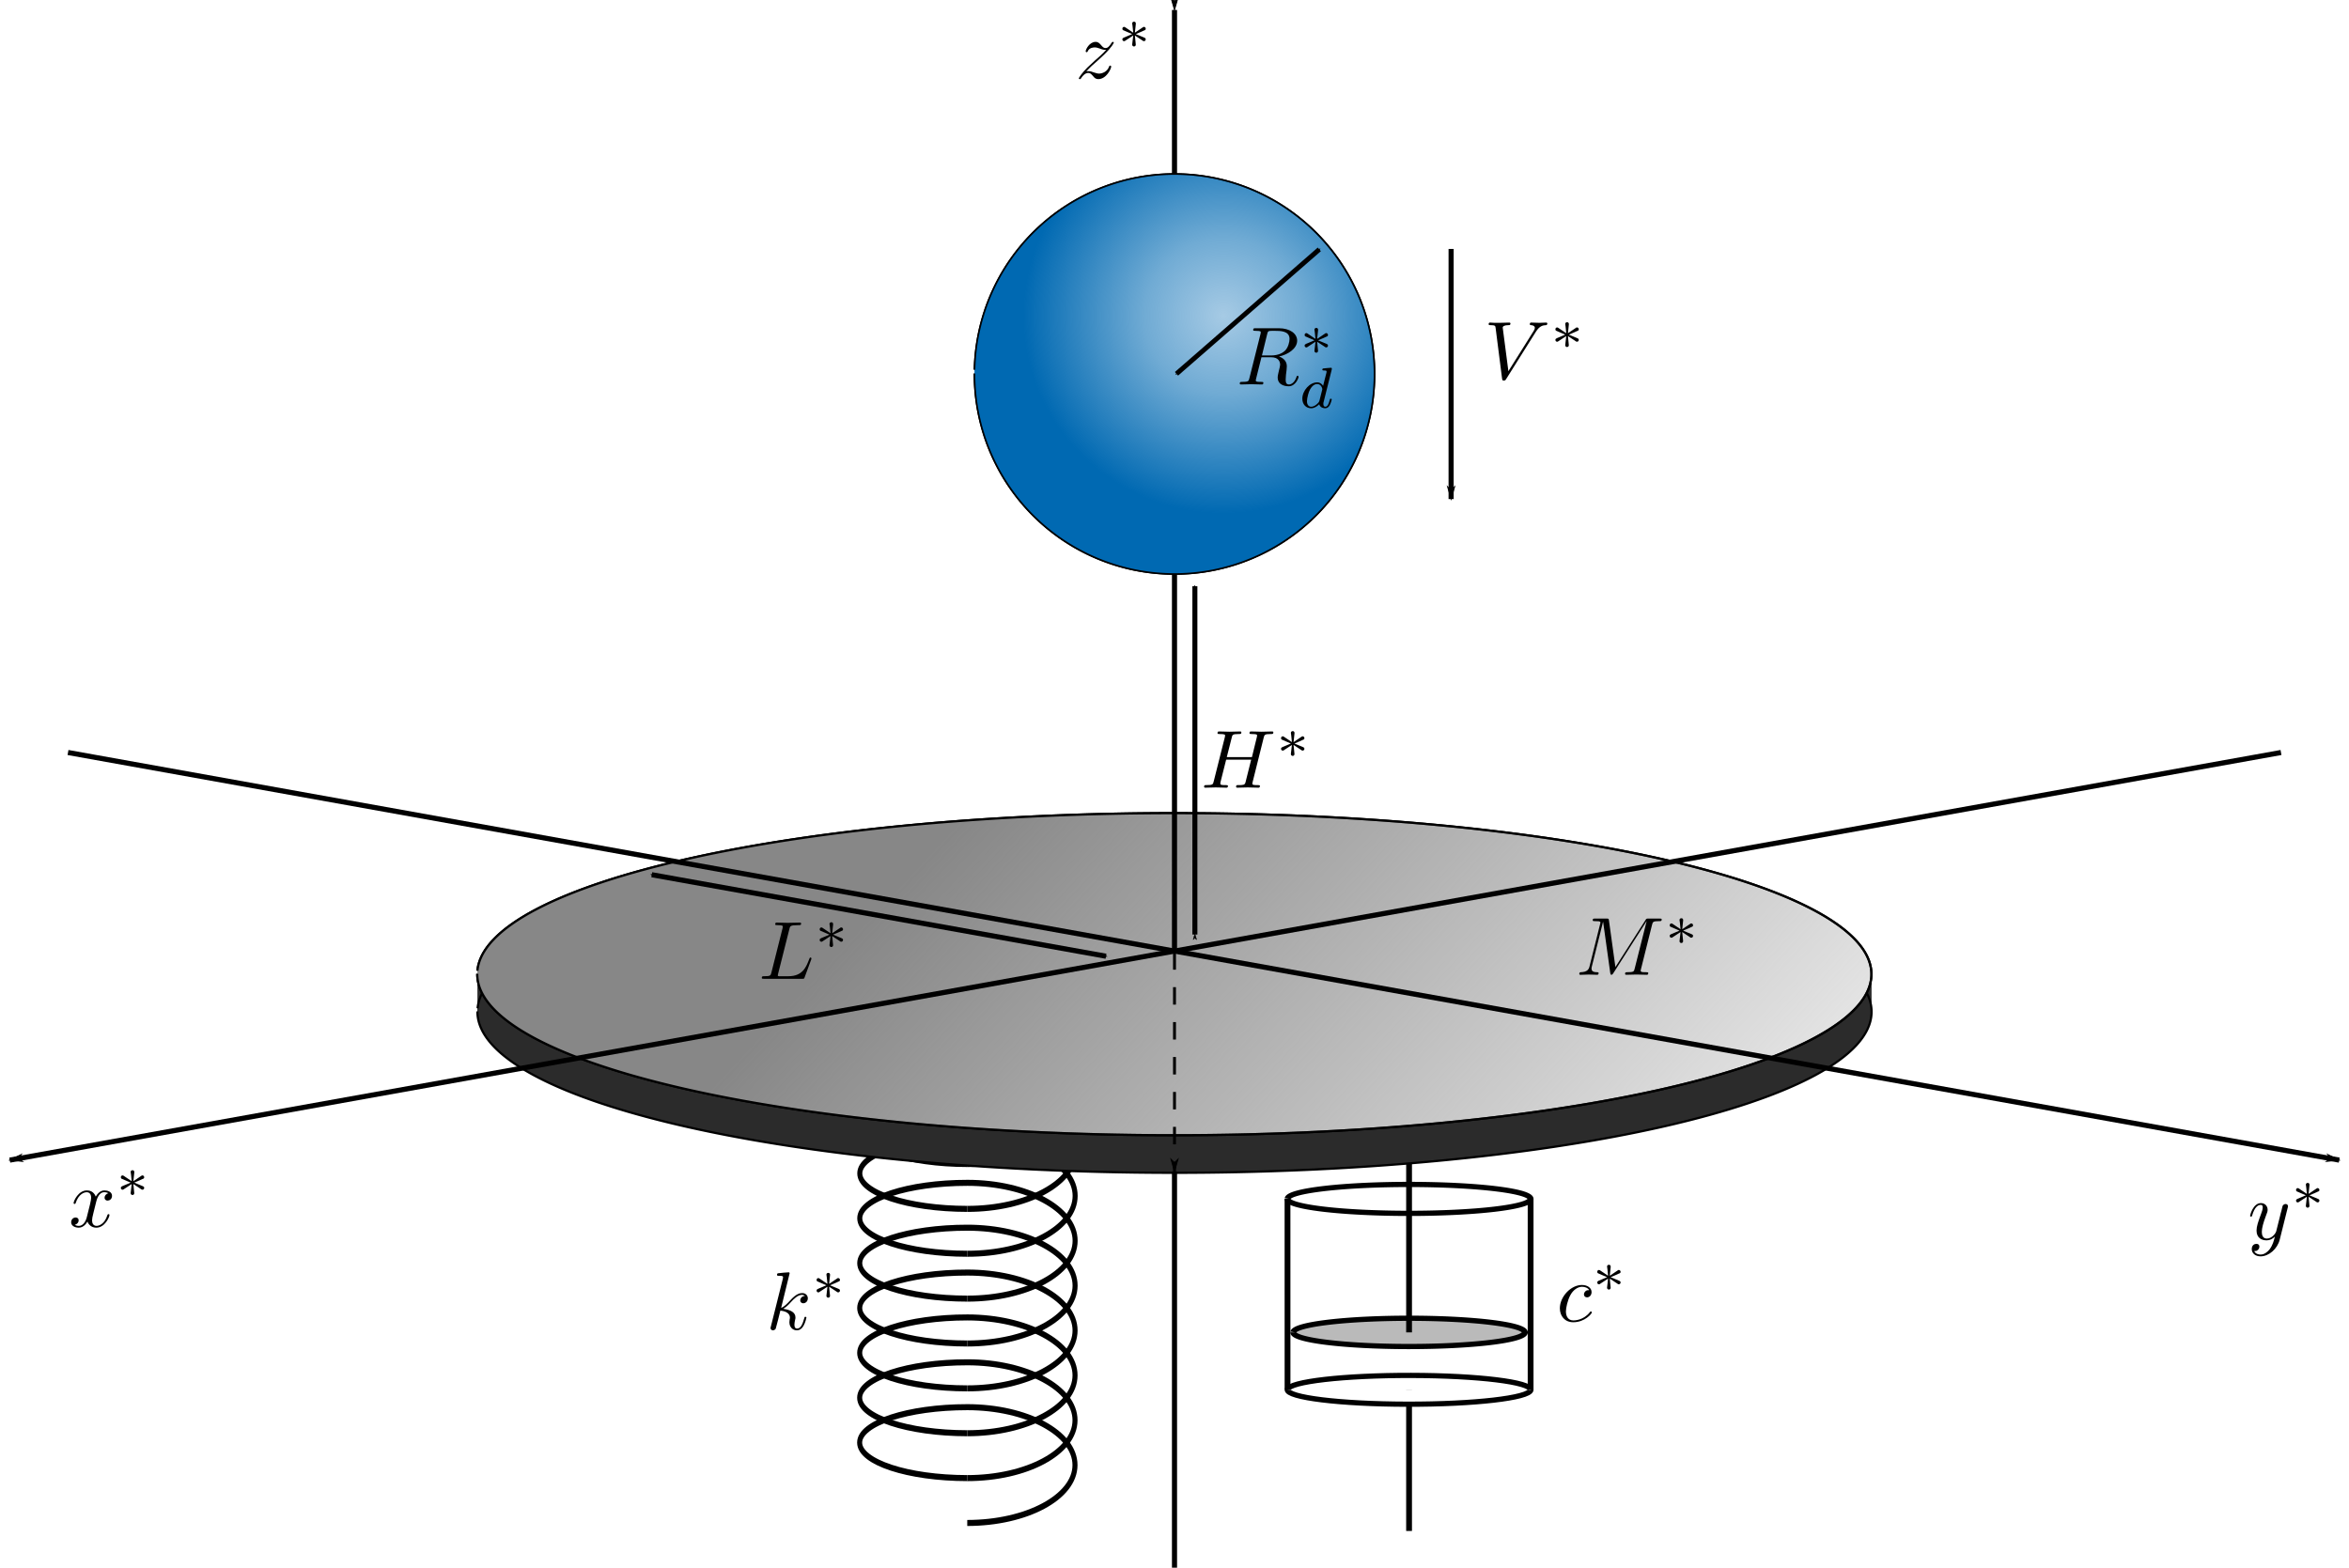 <?xml version="1.0" encoding="UTF-8" standalone="no"?>
<svg
   inkscape:export-ydpi="96"
   inkscape:export-xdpi="96"
   inkscape:export-filename="/home/michael/Documents/cantilever_paper_data/Diagrams/schematic_diagram.png"
   sodipodi:docname="DimensionalPlate.svg"
   inkscape:version="1.1.1 (3bf5ae0d25, 2021-09-20)"
   id="svg953"
   version="1.1"
   viewBox="0 0 213.444 142.468"
   height="142.468mm"
   width="213.444mm"
   xmlns:inkscape="http://www.inkscape.org/namespaces/inkscape"
   xmlns:sodipodi="http://sodipodi.sourceforge.net/DTD/sodipodi-0.dtd"
   xmlns:xlink="http://www.w3.org/1999/xlink"
   xmlns="http://www.w3.org/2000/svg"
   xmlns:svg="http://www.w3.org/2000/svg"
   xmlns:rdf="http://www.w3.org/1999/02/22-rdf-syntax-ns#"
   xmlns:cc="http://creativecommons.org/ns#"
   xmlns:dc="http://purl.org/dc/elements/1.1/"
   xmlns:ns3="http://www.iki.fi/pav/software/textext/">
  <defs
     id="defs947">
    <marker
       inkscape:stockid="Arrow1Mend"
       orient="auto"
       refY="0.0"
       refX="0.0"
       id="marker7234"
       style="overflow:visible;"
       inkscape:isstock="true">
      <path
         id="path7232"
         d="M 0.0,0.0 L 5.0,-5.0 L -12.5,0.0 L 5.0,5.0 L 0.0,0.0 z "
         style="fill-rule:evenodd;stroke:#000000;stroke-width:1pt;stroke-opacity:1;fill:#000000;fill-opacity:1"
         transform="scale(0.4) rotate(180) translate(10,0)" />
    </marker>
    <marker
       inkscape:stockid="Arrow1Mstart"
       orient="auto"
       refY="0"
       refX="0"
       id="marker7098"
       style="overflow:visible"
       inkscape:isstock="true">
      <path
         id="path7096"
         d="M 0,0 5,-5 -12.5,0 5,5 Z"
         style="fill:#000000;fill-opacity:1;fill-rule:evenodd;stroke:#000000;stroke-width:1pt;stroke-opacity:1"
         transform="matrix(0.4,0,0,0.4,4,0)" />
    </marker>
    <marker
       inkscape:isstock="true"
       style="overflow:visible"
       id="marker6305"
       refX="0"
       refY="0"
       orient="auto"
       inkscape:stockid="Arrow1Mstart"
       inkscape:collect="always">
      <path
         transform="matrix(0.4,0,0,0.4,4,0)"
         style="fill:#000000;fill-opacity:1;fill-rule:evenodd;stroke:#000000;stroke-width:1pt;stroke-opacity:1"
         d="M 0,0 5,-5 -12.5,0 5,5 Z"
         id="path6303" />
    </marker>
    <marker
       inkscape:stockid="Arrow1Send"
       orient="auto"
       refY="0"
       refX="0"
       id="marker6133"
       style="overflow:visible"
       inkscape:isstock="true">
      <path
         id="path6131"
         d="M 0,0 5,-5 -12.5,0 5,5 Z"
         style="fill:#000000;fill-opacity:1;fill-rule:evenodd;stroke:#000000;stroke-width:1pt;stroke-opacity:1"
         transform="matrix(-0.2,0,0,-0.2,-1.2,0)" />
    </marker>
    <marker
       inkscape:stockid="Arrow1Mend"
       orient="auto"
       refY="0"
       refX="0"
       id="marker6027"
       style="overflow:visible"
       inkscape:isstock="true">
      <path
         id="path6025"
         d="M 0,0 5,-5 -12.5,0 5,5 Z"
         style="fill:#000000;fill-opacity:1;fill-rule:evenodd;stroke:#000000;stroke-width:1pt;stroke-opacity:1"
         transform="matrix(-0.4,0,0,-0.4,-4,0)" />
    </marker>
    <marker
       inkscape:stockid="Arrow1Sstart"
       orient="auto"
       refY="0"
       refX="0"
       id="marker5933"
       style="overflow:visible"
       inkscape:isstock="true">
      <path
         id="path5931"
         d="M 0,0 5,-5 -12.5,0 5,5 Z"
         style="fill:#000000;fill-opacity:1;fill-rule:evenodd;stroke:#000000;stroke-width:1pt;stroke-opacity:1"
         transform="matrix(0.2,0,0,0.2,1.2,0)" />
    </marker>
    <marker
       inkscape:stockid="Arrow1Mstart"
       orient="auto"
       refY="0"
       refX="0"
       id="marker5845"
       style="overflow:visible"
       inkscape:isstock="true">
      <path
         id="path5843"
         d="M 0,0 5,-5 -12.5,0 5,5 Z"
         style="fill:#000000;fill-opacity:1;fill-rule:evenodd;stroke:#000000;stroke-width:1pt;stroke-opacity:1"
         transform="matrix(0.4,0,0,0.4,4,0)" />
    </marker>
    <marker
       inkscape:isstock="true"
       style="overflow:visible"
       id="marker5751"
       refX="0"
       refY="0"
       orient="auto"
       inkscape:stockid="Arrow1Send">
      <path
         transform="matrix(-0.2,0,0,-0.2,-1.2,0)"
         style="fill:#000000;fill-opacity:1;fill-rule:evenodd;stroke:#000000;stroke-width:1pt;stroke-opacity:1"
         d="M 0,0 5,-5 -12.5,0 5,5 Z"
         id="path5749" />
    </marker>
    <marker
       inkscape:stockid="Arrow1Sstart"
       orient="auto"
       refY="0"
       refX="0"
       id="Arrow1Sstart"
       style="overflow:visible"
       inkscape:isstock="true">
      <path
         id="path3327"
         d="M 0,0 5,-5 -12.5,0 5,5 Z"
         style="fill:#000000;fill-opacity:1;fill-rule:evenodd;stroke:#000000;stroke-width:1pt;stroke-opacity:1"
         transform="matrix(0.2,0,0,0.2,1.2,0)" />
    </marker>
    <marker
       inkscape:stockid="Arrow1Mend"
       orient="auto"
       refY="0"
       refX="0"
       id="Arrow1Mend"
       style="overflow:visible"
       inkscape:isstock="true">
      <path
         id="path3324"
         d="M 0,0 5,-5 -12.5,0 5,5 Z"
         style="fill:#000000;fill-opacity:1;fill-rule:evenodd;stroke:#000000;stroke-width:1pt;stroke-opacity:1"
         transform="matrix(-0.4,0,0,-0.4,-4,0)" />
    </marker>
    <marker
       inkscape:stockid="Arrow1Mstart"
       orient="auto"
       refY="0"
       refX="0"
       id="Arrow1Mstart"
       style="overflow:visible"
       inkscape:isstock="true"
       inkscape:collect="always">
      <path
         id="path3321"
         d="M 0,0 5,-5 -12.5,0 5,5 Z"
         style="fill:#000000;fill-opacity:1;fill-rule:evenodd;stroke:#000000;stroke-width:1pt;stroke-opacity:1"
         transform="matrix(0.4,0,0,0.4,4,0)" />
    </marker>
    <marker
       inkscape:isstock="true"
       style="overflow:visible"
       id="marker3727"
       refX="0"
       refY="0"
       orient="auto"
       inkscape:stockid="Arrow1Lstart">
      <path
         transform="matrix(0.8,0,0,0.8,10,0)"
         style="fill:#000000;fill-opacity:1;fill-rule:evenodd;stroke:#000000;stroke-width:1pt;stroke-opacity:1"
         d="M 0,0 5,-5 -12.5,0 5,5 Z"
         id="path3725" />
    </marker>
    <marker
       inkscape:stockid="Arrow1Lend"
       orient="auto"
       refY="0"
       refX="0"
       id="Arrow1Lend"
       style="overflow:visible"
       inkscape:isstock="true">
      <path
         id="path3318"
         d="M 0,0 5,-5 -12.5,0 5,5 Z"
         style="fill:#000000;fill-opacity:1;fill-rule:evenodd;stroke:#000000;stroke-width:1pt;stroke-opacity:1"
         transform="matrix(-0.8,0,0,-0.8,-10,0)" />
    </marker>
    <linearGradient
       inkscape:collect="always"
       id="linearGradient2950">
      <stop
         style="stop-color:#878787;stop-opacity:1;"
         offset="0"
         id="stop2946" />
      <stop
         style="stop-color:#878787;stop-opacity:0"
         offset="1"
         id="stop2948" />
    </linearGradient>
    <marker
       inkscape:stockid="Arrow1Lstart"
       orient="auto"
       refY="0"
       refX="0"
       id="marker1868"
       style="overflow:visible"
       inkscape:isstock="true"
       inkscape:collect="always">
      <path
         id="path1866"
         d="M 0,0 5,-5 -12.5,0 5,5 Z"
         style="fill:#000000;fill-opacity:1;fill-rule:evenodd;stroke:#000000;stroke-width:1pt;stroke-opacity:1"
         transform="matrix(0.8,0,0,0.8,10,0)" />
    </marker>
    <marker
       inkscape:collect="always"
       inkscape:isstock="true"
       style="overflow:visible"
       id="marker1798"
       refX="0"
       refY="0"
       orient="auto"
       inkscape:stockid="Arrow1Lstart">
      <path
         transform="matrix(0.8,0,0,0.8,10,0)"
         style="fill:#000000;fill-opacity:1;fill-rule:evenodd;stroke:#000000;stroke-width:1pt;stroke-opacity:1"
         d="M 0,0 5,-5 -12.5,0 5,5 Z"
         id="path1796" />
    </marker>
    <marker
       inkscape:isstock="true"
       style="overflow:visible"
       id="Arrow1Lstart"
       refX="0"
       refY="0"
       orient="auto"
       inkscape:stockid="Arrow1Lstart">
      <path
         transform="matrix(0.8,0,0,0.8,10,0)"
         style="fill:#000000;fill-opacity:1;fill-rule:evenodd;stroke:#000000;stroke-width:1pt;stroke-opacity:1"
         d="M 0,0 5,-5 -12.5,0 5,5 Z"
         id="path1520" />
    </marker>
    <marker
       inkscape:isstock="true"
       style="overflow:visible"
       id="marker1868-6"
       refX="0"
       refY="0"
       orient="auto"
       inkscape:stockid="Arrow1Lstart">
      <path
         transform="matrix(0.8,0,0,0.8,10,0)"
         style="fill:#000000;fill-opacity:1;fill-rule:evenodd;stroke:#000000;stroke-width:1pt;stroke-opacity:1"
         d="M 0,0 5,-5 -12.5,0 5,5 Z"
         id="path1866-7" />
    </marker>
    <marker
       inkscape:isstock="true"
       style="overflow:visible"
       id="marker1868-3"
       refX="0"
       refY="0"
       orient="auto"
       inkscape:stockid="Arrow1Lstart">
      <path
         transform="matrix(0.8,0,0,0.8,10,0)"
         style="fill:#000000;fill-opacity:1;fill-rule:evenodd;stroke:#000000;stroke-width:1pt;stroke-opacity:1"
         d="M 0,0 5,-5 -12.5,0 5,5 Z"
         id="path1866-5" />
    </marker>
    <radialGradient
       inkscape:collect="always"
       xlink:href="#linearGradient902"
       id="radialGradient908"
       cx="126.128"
       cy="120.264"
       fx="126.128"
       fy="120.264"
       r="62.066"
       gradientUnits="userSpaceOnUse"
       gradientTransform="matrix(0.293,-0.01,0.01,0.289,109.173,53.823)" />
    <linearGradient
       inkscape:collect="always"
       id="linearGradient902">
      <stop
         id="stop900"
         offset="0"
         style="stop-color:#0068b3;stop-opacity:0.349" />
      <stop
         id="stop927"
         offset="0.395"
         style="stop-color:#0069b2;stop-opacity:0.561" />
      <stop
         id="stop898"
         offset="1"
         style="stop-color:#0069b2;stop-opacity:1" />
    </linearGradient>
    <linearGradient
       inkscape:collect="always"
       xlink:href="#linearGradient2950"
       id="linearGradient2952"
       x1="123.334"
       y1="130.048"
       x2="191.269"
       y2="193.354"
       gradientUnits="userSpaceOnUse"
       gradientTransform="translate(0,3.175)" />
  </defs>
  <sodipodi:namedview
     inkscape:window-maximized="1"
     inkscape:window-y="27"
     inkscape:window-x="72"
     inkscape:window-height="1025"
     inkscape:window-width="1848"
     showgrid="false"
     inkscape:document-rotation="0"
     inkscape:current-layer="layer1"
     inkscape:document-units="mm"
     inkscape:cy="397.5"
     inkscape:cx="95"
     inkscape:zoom="2.8"
     inkscape:pageshadow="2"
     inkscape:pageopacity="0.0"
     borderopacity="1.0"
     bordercolor="#666666"
     pagecolor="#ffffff"
     id="base"
     inkscape:snap-intersection-paths="true"
     inkscape:object-paths="true"
     inkscape:snap-midpoints="true"
     inkscape:snap-smooth-nodes="true"
     inkscape:snap-object-midpoints="true"
     inkscape:snap-nodes="true"
     inkscape:snap-global="false"
     inkscape:snap-grids="true"
     fit-margin-top="0"
     fit-margin-left="0"
     fit-margin-right="0"
     fit-margin-bottom="0"
     inkscape:pagecheckerboard="0">
    <inkscape:grid
       id="grid1516"
       type="xygrid"
       originx="-36.153"
       originy="-58.615" />
  </sodipodi:namedview>
  <g
     style="display:inline"
     inkscape:label="Spring"
     id="layer4"
     inkscape:groupmode="layer">
    <g
       style="stroke-width:0.843;stroke-miterlimit:4;stroke-dasharray:none"
       id="g3183"
       transform="matrix(0,-0.65,0.542,0,1.785,180.902)">
      <path
         id="path3098"
         style="fill:none;fill-opacity:0.349;stroke:#000000;stroke-width:0.843;stroke-linejoin:bevel;stroke-miterlimit:4;stroke-dasharray:none;stroke-opacity:1"
         d="m 71.657,158.87 c 0.007,-9.978 2.228,-18.052 4.964,-18.045 2.736,0.007 4.954,8.093 4.953,18.069 -0.014,9.972 -3.638,18.042 -8.103,18.035 -4.464,-0.007 -8.083,-8.089 -8.088,-18.063"
         sodipodi:nodetypes="cscsc" />
      <path
         sodipodi:nodetypes="cscsc"
         d="m 77.93,158.874 c 0.007,-9.978 2.228,-18.052 4.964,-18.045 2.736,0.007 4.954,8.093 4.953,18.069 -0.014,9.972 -3.638,18.042 -8.103,18.035 -4.464,-0.007 -8.083,-8.089 -8.088,-18.063"
         style="fill:none;fill-opacity:0.349;stroke:#000000;stroke-width:0.843;stroke-linejoin:bevel;stroke-miterlimit:4;stroke-dasharray:none;stroke-opacity:1"
         id="path3098-3" />
      <path
         sodipodi:nodetypes="cscsc"
         d="m 84.203,158.878 c 0.007,-9.978 2.228,-18.052 4.964,-18.045 2.736,0.007 4.954,8.093 4.953,18.069 -0.014,9.972 -3.638,18.042 -8.103,18.035 -4.464,-0.007 -8.083,-8.089 -8.088,-18.063"
         style="fill:none;fill-opacity:0.349;stroke:#000000;stroke-width:0.843;stroke-linejoin:bevel;stroke-miterlimit:4;stroke-dasharray:none;stroke-opacity:1"
         id="path3098-6" />
      <path
         id="path3098-6-5"
         style="fill:none;fill-opacity:0.349;stroke:#000000;stroke-width:0.843;stroke-linejoin:bevel;stroke-miterlimit:4;stroke-dasharray:none;stroke-opacity:1"
         d="m 90.476,158.882 c 0.007,-9.978 2.228,-18.052 4.964,-18.045 2.736,0.007 4.954,8.093 4.953,18.069 -0.014,9.972 -3.638,18.042 -8.103,18.035 -4.464,-0.007 -8.083,-8.089 -8.088,-18.063"
         sodipodi:nodetypes="cscsc" />
      <path
         id="path3098-6-3"
         style="fill:none;fill-opacity:0.349;stroke:#000000;stroke-width:0.843;stroke-linejoin:bevel;stroke-miterlimit:4;stroke-dasharray:none;stroke-opacity:1"
         d="m 96.749,158.886 c 0.007,-9.978 2.228,-18.052 4.964,-18.045 2.736,0.007 4.954,8.093 4.953,18.069 -0.014,9.972 -3.638,18.042 -8.103,18.035 -4.464,-0.007 -8.083,-8.089 -8.088,-18.063"
         sodipodi:nodetypes="cscsc" />
      <path
         id="path3098-6-56"
         style="fill:none;fill-opacity:0.349;stroke:#000000;stroke-width:0.843;stroke-linejoin:bevel;stroke-miterlimit:4;stroke-dasharray:none;stroke-opacity:1"
         d="m 103.022,158.891 c 0.007,-9.978 2.228,-18.052 4.964,-18.045 2.736,0.007 4.954,8.093 4.953,18.069 -0.014,9.972 -3.638,18.042 -8.103,18.035 -4.464,-0.007 -8.083,-8.089 -8.088,-18.063"
         sodipodi:nodetypes="cscsc" />
      <path
         id="path3098-6-2"
         style="fill:none;fill-opacity:0.349;stroke:#000000;stroke-width:0.843;stroke-linejoin:bevel;stroke-miterlimit:4;stroke-dasharray:none;stroke-opacity:1"
         d="m 109.296,158.895 c 0.007,-9.978 2.228,-18.052 4.964,-18.045 2.736,0.007 4.954,8.093 4.953,18.069 -0.014,9.972 -3.638,18.042 -8.103,18.035 -4.464,-0.007 -8.083,-8.089 -8.088,-18.063"
         sodipodi:nodetypes="cscsc" />
      <path
         id="path3098-6-9"
         style="fill:none;fill-opacity:0.349;stroke:#000000;stroke-width:0.843;stroke-linejoin:bevel;stroke-miterlimit:4;stroke-dasharray:none;stroke-opacity:1"
         d="m 115.569,158.899 c 0.007,-9.978 2.228,-18.052 4.964,-18.045 2.736,0.007 4.954,8.093 4.953,18.069 -0.014,9.972 -3.638,18.042 -8.103,18.035 -4.464,-0.007 -8.083,-8.089 -8.088,-18.063"
         sodipodi:nodetypes="cscsc" />
      <path
         id="path3098-6-1"
         style="fill:none;fill-opacity:0.349;stroke:#000000;stroke-width:0.843;stroke-linejoin:bevel;stroke-miterlimit:4;stroke-dasharray:none;stroke-opacity:1"
         d="m 121.842,158.903 c 0.007,-9.978 2.228,-18.052 4.964,-18.045 2.736,0.007 4.954,8.093 4.953,18.069 -0.014,9.972 -3.638,18.042 -8.103,18.035 -4.464,-0.007 -8.083,-8.089 -8.088,-18.063"
         sodipodi:nodetypes="cscsc" />
    </g>
  </g>
  <g
     style="display:inline"
     inkscape:label="Dashpot"
     id="layer6"
     inkscape:groupmode="layer">
    <g
       style="stroke-width:1.678;stroke-miterlimit:4;stroke-dasharray:none"
       id="g930-5"
       transform="matrix(0.314,0,0,0.283,83.903,65.835)">
      <path
         id="path877-3"
         d="m 140.552,213.743 v 45.249"
         style="fill:none;stroke:#000000;stroke-width:1.678;stroke-linecap:butt;stroke-linejoin:miter;stroke-miterlimit:4;stroke-dasharray:none;stroke-opacity:1" />
      <path
         d="m 105.382,152.259 a 35.177,4.645 0 0 1 35.76,-4.544 35.177,4.645 0 0 1 34.584,4.7 35.177,4.645 0 0 1 -35.428,4.589 35.177,4.645 0 0 1 -34.925,-4.656"
         style="fill:none;fill-opacity:0.349;stroke:#000000;stroke-width:1.678;stroke-linejoin:bevel;stroke-miterlimit:4;stroke-dasharray:none"
         id="path3835-5" />
      <path
         style="fill:none;stroke:#000000;stroke-width:1.678;stroke-linecap:butt;stroke-linejoin:miter;stroke-miterlimit:4;stroke-dasharray:none;stroke-opacity:1"
         d="m 175.726,152.415 v 61.384"
         id="path3841-6" />
      <path
         style="fill:none;stroke:#000000;stroke-width:1.678;stroke-linecap:butt;stroke-linejoin:miter;stroke-miterlimit:4;stroke-dasharray:none;stroke-opacity:1"
         d="m 105.374,152.348 0.008,61.294"
         id="path3843-2" />
      <path
         d="m 107.037,195.126 a 33.522,4.54 0 0 1 34.078,-4.441 33.522,4.54 0 0 1 32.957,4.593 33.522,4.54 0 0 1 -33.761,4.485 33.522,4.54 0 0 1 -33.282,-4.55"
         style="fill:#bababa;fill-opacity:1;stroke:#000000;stroke-width:1.678;stroke-linejoin:bevel;stroke-miterlimit:4;stroke-dasharray:none"
         id="path3845-9" />
      <path
         id="path875-1"
         d="M 140.552,195.224 V 122.491"
         style="fill:none;stroke:#000000;stroke-width:1.678;stroke-linecap:butt;stroke-linejoin:miter;stroke-miterlimit:4;stroke-dasharray:none;stroke-opacity:1" />
      <g
         style="stroke-width:1.678;stroke-miterlimit:4;stroke-dasharray:none"
         transform="translate(86.843,2.262)"
         id="g919-2">
        <path
           sodipodi:nodetypes="csc"
           id="path3821-3-7"
           style="fill:#ffffff;fill-opacity:1;stroke:#000000;stroke-width:1.678;stroke-linejoin:bevel;stroke-miterlimit:4;stroke-dasharray:none;stroke-dashoffset:0"
           d="m 18.542,211.324 c 0.418,-2.556 16.401,-4.587 35.76,-4.544 19.359,0.043 34.816,2.144 34.584,4.7" />
        <path
           d="m 88.886,211.48 c -0.418,2.556 -16.401,4.587 -35.76,4.544 -19.359,-0.043 -34.816,-2.144 -34.584,-4.7"
           style="fill:#ffffff;fill-opacity:1;stroke:#000000;stroke-width:1.678;stroke-linejoin:bevel;stroke-miterlimit:4;stroke-dasharray:none;stroke-dashoffset:0"
           id="path915-0"
           sodipodi:nodetypes="csc" />
      </g>
    </g>
    <g
       transform="matrix(0.75,0,0,0.75,70.018,115.624)"
       ns3:version="1.8.1"
       ns3:texconverter="pdflatex"
       ns3:pdfconverter="inkscape"
       ns3:text="$k^*$"
       ns3:preamble="/home/negus/.config/inkscape/extensions/textext/default_packages.tex"
       ns3:scale="2.125"
       ns3:alignment="middle center"
       ns3:stroke-to-path="0"
       ns3:inkscapeversion="1.1.1"
       ns3:jacobian_sqrt="0.74965"
       id="g2734">
      <defs
         id="id-5baf5ab8-c128-4dae-88ab-909386ffc20f">
        <g
           id="id-181b81b1-b412-49ca-b63a-74d1bab12e5b">
          <symbol
             overflow="visible"
             id="id-c9fa3418-bc93-450d-a172-320865cb23a3">
            <path
               style="stroke:none"
               d=""
               id="id-24c36256-6079-4907-b0ff-16048be78120" />
          </symbol>
          <symbol
             overflow="visible"
             id="id-6a7ef04c-6d61-4f42-8321-79ba4b5bb11b">
            <path
               style="stroke:none"
               d="m 2.859,-6.812 c 0,0 0,-0.109 -0.125,-0.109 -0.234,0 -0.953,0.078 -1.219,0.109 -0.078,0 -0.188,0.016 -0.188,0.188 0,0.125 0.094,0.125 0.234,0.125 0.484,0 0.5,0.062 0.5,0.172 L 2.031,-6.125 0.594,-0.391 c -0.047,0.141 -0.047,0.156 -0.047,0.219 0,0.234 0.203,0.281 0.297,0.281 0.125,0 0.266,-0.094 0.328,-0.203 0.047,-0.094 0.5,-1.938 0.562,-2.188 0.344,0.031 1.156,0.188 1.156,0.844 0,0.078 0,0.109 -0.031,0.219 -0.016,0.109 -0.031,0.234 -0.031,0.344 0,0.578 0.391,0.984 0.906,0.984 0.297,0 0.578,-0.156 0.797,-0.531 0.25,-0.438 0.359,-0.984 0.359,-1 0,-0.109 -0.094,-0.109 -0.125,-0.109 -0.094,0 -0.109,0.047 -0.141,0.188 -0.203,0.719 -0.422,1.234 -0.859,1.234 -0.203,0 -0.328,-0.109 -0.328,-0.469 0,-0.172 0.047,-0.406 0.078,-0.562 C 3.562,-1.312 3.562,-1.344 3.562,-1.453 3.562,-2.094 2.938,-2.375 2.078,-2.5 2.391,-2.672 2.719,-2.984 2.938,-3.234 3.422,-3.766 3.875,-4.188 4.359,-4.188 c 0.062,0 0.078,0 0.094,0.016 0.125,0.016 0.125,0.016 0.219,0.078 0.016,0 0.016,0.016 0.031,0.031 -0.469,0.031 -0.562,0.422 -0.562,0.547 0,0.156 0.109,0.344 0.375,0.344 0.266,0 0.547,-0.219 0.547,-0.609 0,-0.297 -0.234,-0.625 -0.672,-0.625 -0.281,0 -0.734,0.078 -1.453,0.875 -0.344,0.375 -0.734,0.781 -1.109,0.922 z m 0,0"
               id="id-21d38028-4202-4757-b771-078dc1cad1ee" />
          </symbol>
          <symbol
             overflow="visible"
             id="id-76ab9a24-528d-4998-ab13-e6f34ac88ee4">
            <path
               style="stroke:none"
               d=""
               id="id-840ec842-1838-4679-83f3-e93b5616835e" />
          </symbol>
          <symbol
             overflow="visible"
             id="id-fc7e04ae-29f7-4495-8815-fa9bb332a91a">
            <path
               style="stroke:none"
               d="m 2.25,-1.734 c 0.578,-0.25 0.828,-0.344 1,-0.438 0.141,-0.047 0.203,-0.078 0.203,-0.219 0,-0.109 -0.094,-0.219 -0.219,-0.219 -0.047,0 -0.062,0 -0.141,0.062 L 2.141,-1.906 2.25,-2.938 c 0.016,-0.125 0,-0.297 -0.219,-0.297 -0.078,0 -0.219,0.047 -0.219,0.203 0,0.062 0.031,0.266 0.047,0.344 0.016,0.109 0.062,0.625 0.078,0.781 L 0.984,-2.547 c -0.062,-0.031 -0.078,-0.062 -0.141,-0.062 -0.141,0 -0.219,0.109 -0.219,0.219 0,0.141 0.078,0.188 0.141,0.203 L 1.812,-1.734 c -0.562,0.25 -0.828,0.344 -1,0.422 -0.125,0.062 -0.188,0.094 -0.188,0.219 0,0.125 0.078,0.219 0.219,0.219 0.047,0 0.062,0 0.141,-0.062 l 0.953,-0.625 -0.125,1.109 c 0,0.156 0.141,0.219 0.219,0.219 0.094,0 0.219,-0.062 0.219,-0.219 0,-0.062 -0.031,-0.266 -0.031,-0.328 -0.016,-0.125 -0.062,-0.625 -0.078,-0.781 L 2.969,-1.016 C 3.156,-0.875 3.172,-0.875 3.234,-0.875 c 0.125,0 0.219,-0.094 0.219,-0.219 0,-0.141 -0.094,-0.172 -0.156,-0.203 z m 0,0"
               id="id-631a582d-ee71-4775-aeaa-61af2f57b2fa" />
          </symbol>
        </g>
      </defs>
      <g
         id="id-0abefbbd-e936-4770-8d75-166d708407db"
         transform="translate(-149.259,-127.843)">
        <g
           style="fill:#000000;fill-opacity:1"
           id="id-31941834-eb8c-4f60-8e95-1ef49b1405b7">
          <g
             transform="translate(148.712,134.765)"
             id="g9023">
            <path
               style="stroke:none"
               d="m 2.859,-6.812 c 0,0 0,-0.109 -0.125,-0.109 -0.234,0 -0.953,0.078 -1.219,0.109 -0.078,0 -0.188,0.016 -0.188,0.188 0,0.125 0.094,0.125 0.234,0.125 0.484,0 0.5,0.062 0.5,0.172 L 2.031,-6.125 0.594,-0.391 c -0.047,0.141 -0.047,0.156 -0.047,0.219 0,0.234 0.203,0.281 0.297,0.281 0.125,0 0.266,-0.094 0.328,-0.203 0.047,-0.094 0.5,-1.938 0.562,-2.188 0.344,0.031 1.156,0.188 1.156,0.844 0,0.078 0,0.109 -0.031,0.219 -0.016,0.109 -0.031,0.234 -0.031,0.344 0,0.578 0.391,0.984 0.906,0.984 0.297,0 0.578,-0.156 0.797,-0.531 0.25,-0.438 0.359,-0.984 0.359,-1 0,-0.109 -0.094,-0.109 -0.125,-0.109 -0.094,0 -0.109,0.047 -0.141,0.188 -0.203,0.719 -0.422,1.234 -0.859,1.234 -0.203,0 -0.328,-0.109 -0.328,-0.469 0,-0.172 0.047,-0.406 0.078,-0.562 C 3.562,-1.312 3.562,-1.344 3.562,-1.453 3.562,-2.094 2.938,-2.375 2.078,-2.5 2.391,-2.672 2.719,-2.984 2.938,-3.234 3.422,-3.766 3.875,-4.188 4.359,-4.188 c 0.062,0 0.078,0 0.094,0.016 0.125,0.016 0.125,0.016 0.219,0.078 0.016,0 0.016,0.016 0.031,0.031 -0.469,0.031 -0.562,0.422 -0.562,0.547 0,0.156 0.109,0.344 0.375,0.344 0.266,0 0.547,-0.219 0.547,-0.609 0,-0.297 -0.234,-0.625 -0.672,-0.625 -0.281,0 -0.734,0.078 -1.453,0.875 -0.344,0.375 -0.734,0.781 -1.109,0.922 z m 0,0"
               id="id-35b4452c-aedb-48b2-bdf9-17fa6bb51e07" />
          </g>
        </g>
        <g
           style="fill:#000000;fill-opacity:1"
           id="id-c361c19f-2b52-45d7-8515-91ee70840c6e">
          <g
             transform="translate(154.213,131.149)"
             id="g9027">
            <path
               style="stroke:none"
               d="m 2.25,-1.734 c 0.578,-0.25 0.828,-0.344 1,-0.438 0.141,-0.047 0.203,-0.078 0.203,-0.219 0,-0.109 -0.094,-0.219 -0.219,-0.219 -0.047,0 -0.062,0 -0.141,0.062 L 2.141,-1.906 2.25,-2.938 c 0.016,-0.125 0,-0.297 -0.219,-0.297 -0.078,0 -0.219,0.047 -0.219,0.203 0,0.062 0.031,0.266 0.047,0.344 0.016,0.109 0.062,0.625 0.078,0.781 L 0.984,-2.547 c -0.062,-0.031 -0.078,-0.062 -0.141,-0.062 -0.141,0 -0.219,0.109 -0.219,0.219 0,0.141 0.078,0.188 0.141,0.203 L 1.812,-1.734 c -0.562,0.25 -0.828,0.344 -1,0.422 -0.125,0.062 -0.188,0.094 -0.188,0.219 0,0.125 0.078,0.219 0.219,0.219 0.047,0 0.062,0 0.141,-0.062 l 0.953,-0.625 -0.125,1.109 c 0,0.156 0.141,0.219 0.219,0.219 0.094,0 0.219,-0.062 0.219,-0.219 0,-0.062 -0.031,-0.266 -0.031,-0.328 -0.016,-0.125 -0.062,-0.625 -0.078,-0.781 L 2.969,-1.016 C 3.156,-0.875 3.172,-0.875 3.234,-0.875 c 0.125,0 0.219,-0.094 0.219,-0.219 0,-0.141 -0.094,-0.172 -0.156,-0.203 z m 0,0"
               id="id-e2b66e63-a1e3-40bd-9cf4-3767f783423e" />
          </g>
        </g>
      </g>
    </g>
    <g
       transform="matrix(0.75,0,0,0.75,141.738,114.942)"
       ns3:version="1.8.1"
       ns3:texconverter="pdflatex"
       ns3:pdfconverter="inkscape"
       ns3:text="$c^*$"
       ns3:preamble="/home/negus/.config/inkscape/extensions/textext/default_packages.tex"
       ns3:scale="2.125"
       ns3:alignment="middle center"
       ns3:stroke-to-path="0"
       ns3:inkscapeversion="1.1.1"
       ns3:jacobian_sqrt="0.74965"
       id="g2428">
      <defs
         id="id-b6cdbcf7-63d3-4695-b1b2-31a4bfad92c4">
        <g
           id="id-23f44da6-3d99-41d9-96f0-3ec6e78707e6">
          <symbol
             overflow="visible"
             id="id-fc806205-da9a-42b4-a9b2-210cd407339c">
            <path
               style="stroke:none"
               d=""
               id="id-e4447f85-f64e-4146-bbb5-fcbc47815b83" />
          </symbol>
          <symbol
             overflow="visible"
             id="id-619710bd-c600-48a5-9d9d-8e4e6656e9f2">
            <path
               style="stroke:none"
               d="m 3.953,-3.781 c -0.172,0 -0.297,0 -0.438,0.125 -0.172,0.156 -0.188,0.328 -0.188,0.391 0,0.25 0.188,0.359 0.375,0.359 0.281,0 0.547,-0.25 0.547,-0.641 0,-0.484 -0.469,-0.859 -1.172,-0.859 -1.344,0 -2.672,1.422 -2.672,2.828 0,0.906 0.578,1.688 1.625,1.688 1.422,0 2.25,-1.062 2.25,-1.172 0,-0.062 -0.047,-0.141 -0.109,-0.141 -0.062,0 -0.078,0.031 -0.141,0.109 -0.781,0.984 -1.875,0.984 -1.984,0.984 -0.625,0 -0.906,-0.484 -0.906,-1.094 0,-0.406 0.203,-1.375 0.547,-1.984 0.312,-0.578 0.859,-1 1.406,-1 0.328,0 0.719,0.125 0.859,0.406 z m 0,0"
               id="id-9ce80129-e762-4f6d-ae26-11c4979600d1" />
          </symbol>
          <symbol
             overflow="visible"
             id="id-4c02bfa7-afdd-4768-ae39-9e3befd0d239">
            <path
               style="stroke:none"
               d=""
               id="id-85fbd2d4-2325-49c7-adfb-c33659829bb8" />
          </symbol>
          <symbol
             overflow="visible"
             id="id-ce5030bb-a079-4667-bba9-eaa7785d5351">
            <path
               style="stroke:none"
               d="m 2.25,-1.734 c 0.578,-0.25 0.828,-0.344 1,-0.438 0.141,-0.047 0.203,-0.078 0.203,-0.219 0,-0.109 -0.094,-0.219 -0.219,-0.219 -0.047,0 -0.062,0 -0.141,0.062 L 2.141,-1.906 2.25,-2.938 c 0.016,-0.125 0,-0.297 -0.219,-0.297 -0.078,0 -0.219,0.047 -0.219,0.203 0,0.062 0.031,0.266 0.047,0.344 0.016,0.109 0.062,0.625 0.078,0.781 L 0.984,-2.547 c -0.062,-0.031 -0.078,-0.062 -0.141,-0.062 -0.141,0 -0.219,0.109 -0.219,0.219 0,0.141 0.078,0.188 0.141,0.203 L 1.812,-1.734 c -0.562,0.25 -0.828,0.344 -1,0.422 -0.125,0.062 -0.188,0.094 -0.188,0.219 0,0.125 0.078,0.219 0.219,0.219 0.047,0 0.062,0 0.141,-0.062 l 0.953,-0.625 -0.125,1.109 c 0,0.156 0.141,0.219 0.219,0.219 0.094,0 0.219,-0.062 0.219,-0.219 0,-0.062 -0.031,-0.266 -0.031,-0.328 -0.016,-0.125 -0.062,-0.625 -0.078,-0.781 L 2.969,-1.016 C 3.156,-0.875 3.172,-0.875 3.234,-0.875 c 0.125,0 0.219,-0.094 0.219,-0.219 0,-0.141 -0.094,-0.172 -0.156,-0.203 z m 0,0"
               id="id-caaa9d6d-9245-42ed-bb0e-60965c73a7a4" />
          </symbol>
        </g>
      </defs>
      <g
         id="id-fdd3a65a-7223-468d-9e28-3a147539da54"
         transform="translate(-149.118,-127.915)">
        <g
           style="fill:#000000;fill-opacity:1"
           id="id-82d6d076-d340-4396-aaa3-22093b08cd28">
          <g
             transform="translate(148.712,134.765)"
             id="g9616">
            <path
               style="stroke:none"
               d="m 3.953,-3.781 c -0.172,0 -0.297,0 -0.438,0.125 -0.172,0.156 -0.188,0.328 -0.188,0.391 0,0.25 0.188,0.359 0.375,0.359 0.281,0 0.547,-0.25 0.547,-0.641 0,-0.484 -0.469,-0.859 -1.172,-0.859 -1.344,0 -2.672,1.422 -2.672,2.828 0,0.906 0.578,1.688 1.625,1.688 1.422,0 2.25,-1.062 2.25,-1.172 0,-0.062 -0.047,-0.141 -0.109,-0.141 -0.062,0 -0.078,0.031 -0.141,0.109 -0.781,0.984 -1.875,0.984 -1.984,0.984 -0.625,0 -0.906,-0.484 -0.906,-1.094 0,-0.406 0.203,-1.375 0.547,-1.984 0.312,-0.578 0.859,-1 1.406,-1 0.328,0 0.719,0.125 0.859,0.406 z m 0,0"
               id="id-d53ca4d1-9087-4bf2-aca0-f44650d8a90a" />
          </g>
        </g>
        <g
           style="fill:#000000;fill-opacity:1"
           id="id-138f2734-55b0-4664-b322-372303eaa76c">
          <g
             transform="translate(153.024,131.149)"
             id="g9620">
            <path
               style="stroke:none"
               d="m 2.25,-1.734 c 0.578,-0.25 0.828,-0.344 1,-0.438 0.141,-0.047 0.203,-0.078 0.203,-0.219 0,-0.109 -0.094,-0.219 -0.219,-0.219 -0.047,0 -0.062,0 -0.141,0.062 L 2.141,-1.906 2.25,-2.938 c 0.016,-0.125 0,-0.297 -0.219,-0.297 -0.078,0 -0.219,0.047 -0.219,0.203 0,0.062 0.031,0.266 0.047,0.344 0.016,0.109 0.062,0.625 0.078,0.781 L 0.984,-2.547 c -0.062,-0.031 -0.078,-0.062 -0.141,-0.062 -0.141,0 -0.219,0.109 -0.219,0.219 0,0.141 0.078,0.188 0.141,0.203 L 1.812,-1.734 c -0.562,0.25 -0.828,0.344 -1,0.422 -0.125,0.062 -0.188,0.094 -0.188,0.219 0,0.125 0.078,0.219 0.219,0.219 0.047,0 0.062,0 0.141,-0.062 l 0.953,-0.625 -0.125,1.109 c 0,0.156 0.141,0.219 0.219,0.219 0.094,0 0.219,-0.062 0.219,-0.219 0,-0.062 -0.031,-0.266 -0.031,-0.328 -0.016,-0.125 -0.062,-0.625 -0.078,-0.781 L 2.969,-1.016 C 3.156,-0.875 3.172,-0.875 3.234,-0.875 c 0.125,0 0.219,-0.094 0.219,-0.219 0,-0.141 -0.094,-0.172 -0.156,-0.203 z m 0,0"
               id="id-0260c29d-81b6-47b9-96ae-dc7aec81385f" />
          </g>
        </g>
      </g>
    </g>
  </g>
  <g
     style="display:inline"
     inkscape:label="Plate"
     id="layer2"
     inkscape:groupmode="layer"
     transform="translate(-36.153,-58.615)">
    <rect
       y="146.829"
       x="79.534"
       height="3.733"
       width="126.681"
       id="rect1571"
       style="fill:#2b2b2b;fill-opacity:1;stroke:#000000;stroke-width:0;stroke-miterlimit:4;stroke-dasharray:none" />
    <path
       style="fill:#2b2b2b;fill-opacity:1;stroke:#000000;stroke-width:0.2;stroke-miterlimit:4;stroke-dasharray:none"
       id="path1569-5"
       sodipodi:type="arc"
       sodipodi:cx="142.87508"
       sodipodi:cy="150.56224"
       sodipodi:rx="63.340561"
       sodipodi:ry="14.635174"
       sodipodi:start="3.1631998"
       sodipodi:end="3.1439663"
       sodipodi:open="true"
       sodipodi:arc-type="arc"
       d="m 79.549,150.246 a 63.341,14.635 0 0 1 64.39,-14.317 63.341,14.635 0 0 1 62.272,14.809 63.341,14.635 0 0 1 -63.791,14.459 63.341,14.635 0 0 1 -62.885,-14.67" />
    <path
       style="fill:#ffffff;fill-opacity:1;stroke:#000000;stroke-width:0.2;stroke-miterlimit:4;stroke-dasharray:none"
       id="path1569-0"
       sodipodi:type="arc"
       sodipodi:cx="142.86029"
       sodipodi:cy="147.14555"
       sodipodi:rx="63.340561"
       sodipodi:ry="14.635174"
       sodipodi:start="3.1631998"
       sodipodi:end="3.1439663"
       sodipodi:open="true"
       sodipodi:arc-type="arc"
       d="m 79.535,146.829 a 63.341,14.635 0 0 1 64.39,-14.317 63.341,14.635 0 0 1 62.272,14.809 63.341,14.635 0 0 1 -63.791,14.459 63.341,14.635 0 0 1 -62.885,-14.67" />
    <path
       d="m 79.535,146.829 a 63.341,14.635 0 0 1 64.39,-14.317 63.341,14.635 0 0 1 62.272,14.809 63.341,14.635 0 0 1 -63.791,14.459 63.341,14.635 0 0 1 -62.885,-14.67"
       sodipodi:arc-type="arc"
       sodipodi:open="true"
       sodipodi:end="3.1439663"
       sodipodi:start="3.1631998"
       sodipodi:ry="14.635173"
       sodipodi:rx="63.340561"
       sodipodi:cy="147.14555"
       sodipodi:cx="142.86029"
       sodipodi:type="arc"
       id="path1569"
       style="fill:url(#linearGradient2952);fill-opacity:1;stroke:#000000;stroke-width:0.2;stroke-miterlimit:4;stroke-dasharray:none" />
    <g
       transform="matrix(0.75,0,0,0.75,179.657,142.063)"
       ns3:version="1.8.1"
       ns3:texconverter="pdflatex"
       ns3:pdfconverter="inkscape"
       ns3:text="$M^*$"
       ns3:preamble="/home/negus/.config/inkscape/extensions/textext/default_packages.tex"
       ns3:scale="2.125"
       ns3:alignment="middle center"
       ns3:stroke-to-path="0"
       ns3:inkscapeversion="1.1.1"
       ns3:jacobian_sqrt="0.74965"
       id="g2152">
      <defs
         id="id-38fef580-9dde-4442-998d-e4a8988ddcf6">
        <g
           id="id-3d90ce1e-fb21-48c7-b4f6-7f13311f7f69">
          <symbol
             overflow="visible"
             id="id-211b9017-7289-4a07-8051-3adca1639e31">
            <path
               style="stroke:none"
               d=""
               id="id-90049923-3468-4058-b9dd-c177451ae820" />
          </symbol>
          <symbol
             overflow="visible"
             id="id-5efa9d44-87be-4db8-a94f-ba13d7748676">
            <path
               style="stroke:none"
               d="M 9.234,-6.047 C 9.328,-6.406 9.344,-6.5 10.094,-6.5 c 0.219,0 0.312,0 0.312,-0.203 0,-0.109 -0.094,-0.109 -0.266,-0.109 h -1.312 c -0.266,0 -0.281,0 -0.391,0.188 L 4.797,-0.938 4.016,-6.578 C 3.984,-6.812 3.969,-6.812 3.703,-6.812 H 2.344 c -0.188,0 -0.297,0 -0.297,0.188 0,0.125 0.094,0.125 0.281,0.125 0.141,0 0.312,0.016 0.438,0.016 0.156,0.031 0.219,0.047 0.219,0.172 0,0.031 -0.016,0.062 -0.047,0.188 l -1.266,5.062 c -0.094,0.406 -0.266,0.719 -1.078,0.75 -0.047,0 -0.172,0.016 -0.172,0.188 0,0.094 0.062,0.125 0.141,0.125 0.312,0 0.656,-0.031 1,-0.031 C 1.891,-0.031 2.25,0 2.578,0 c 0.047,0 0.188,0 0.188,-0.203 0,-0.109 -0.109,-0.109 -0.188,-0.109 -0.562,0 -0.672,-0.203 -0.672,-0.438 0,-0.062 0,-0.125 0.031,-0.234 L 3.297,-6.406 H 3.312 l 0.859,6.172 C 4.188,-0.109 4.203,0 4.312,0 4.422,0 4.484,-0.109 4.531,-0.172 l 4.031,-6.312 h 0.016 l -1.438,5.703 c -0.094,0.391 -0.109,0.469 -0.906,0.469 -0.156,0 -0.266,0 -0.266,0.188 C 5.969,0 6.078,0 6.109,0 6.391,0 7.062,-0.031 7.344,-0.031 7.75,-0.031 8.188,0 8.594,0 8.656,0 8.781,0 8.781,-0.203 8.781,-0.312 8.688,-0.312 8.5,-0.312 c -0.359,0 -0.641,0 -0.641,-0.172 0,-0.047 0,-0.062 0.047,-0.25 z m 0,0"
               id="id-7ff7192d-b3ce-4180-bf01-a277a3d8b9cb" />
          </symbol>
          <symbol
             overflow="visible"
             id="id-5a9a6ff7-7348-497f-af33-27e9f59f634f">
            <path
               style="stroke:none"
               d=""
               id="id-6ff67b6f-35e8-4bf0-8bc1-98bdcbe6e2fa" />
          </symbol>
          <symbol
             overflow="visible"
             id="id-38e42348-a7db-48f6-a46b-75e116787075">
            <path
               style="stroke:none"
               d="m 2.25,-1.734 c 0.578,-0.25 0.828,-0.344 1,-0.438 0.141,-0.047 0.203,-0.078 0.203,-0.219 0,-0.109 -0.094,-0.219 -0.219,-0.219 -0.047,0 -0.062,0 -0.141,0.062 L 2.141,-1.906 2.25,-2.938 c 0.016,-0.125 0,-0.297 -0.219,-0.297 -0.078,0 -0.219,0.047 -0.219,0.203 0,0.062 0.031,0.266 0.047,0.344 0.016,0.109 0.062,0.625 0.078,0.781 L 0.984,-2.547 c -0.062,-0.031 -0.078,-0.062 -0.141,-0.062 -0.141,0 -0.219,0.109 -0.219,0.219 0,0.141 0.078,0.188 0.141,0.203 L 1.812,-1.734 c -0.562,0.25 -0.828,0.344 -1,0.422 -0.125,0.062 -0.188,0.094 -0.188,0.219 0,0.125 0.078,0.219 0.219,0.219 0.047,0 0.062,0 0.141,-0.062 l 0.953,-0.625 -0.125,1.109 c 0,0.156 0.141,0.219 0.219,0.219 0.094,0 0.219,-0.062 0.219,-0.219 0,-0.062 -0.031,-0.266 -0.031,-0.328 -0.016,-0.125 -0.062,-0.625 -0.078,-0.781 L 2.969,-1.016 C 3.156,-0.875 3.172,-0.875 3.234,-0.875 c 0.125,0 0.219,-0.094 0.219,-0.219 0,-0.141 -0.094,-0.172 -0.156,-0.203 z m 0,0"
               id="id-6455872b-ea5a-4200-8548-27eee53388de" />
          </symbol>
        </g>
      </defs>
      <g
         id="id-d768df00-1a84-4af8-97d1-ac2feca4dbc7"
         transform="translate(-149.134,-127.915)">
        <g
           style="fill:#000000;fill-opacity:1"
           id="id-5b0d079d-4382-42fe-9e2c-03d22a8e93d2">
          <g
             transform="translate(148.712,134.765)"
             id="g8453">
            <path
               style="stroke:none"
               d="M 9.234,-6.047 C 9.328,-6.406 9.344,-6.5 10.094,-6.5 c 0.219,0 0.312,0 0.312,-0.203 0,-0.109 -0.094,-0.109 -0.266,-0.109 h -1.312 c -0.266,0 -0.281,0 -0.391,0.188 L 4.797,-0.938 4.016,-6.578 C 3.984,-6.812 3.969,-6.812 3.703,-6.812 H 2.344 c -0.188,0 -0.297,0 -0.297,0.188 0,0.125 0.094,0.125 0.281,0.125 0.141,0 0.312,0.016 0.438,0.016 0.156,0.031 0.219,0.047 0.219,0.172 0,0.031 -0.016,0.062 -0.047,0.188 l -1.266,5.062 c -0.094,0.406 -0.266,0.719 -1.078,0.75 -0.047,0 -0.172,0.016 -0.172,0.188 0,0.094 0.062,0.125 0.141,0.125 0.312,0 0.656,-0.031 1,-0.031 C 1.891,-0.031 2.25,0 2.578,0 c 0.047,0 0.188,0 0.188,-0.203 0,-0.109 -0.109,-0.109 -0.188,-0.109 -0.562,0 -0.672,-0.203 -0.672,-0.438 0,-0.062 0,-0.125 0.031,-0.234 L 3.297,-6.406 H 3.312 l 0.859,6.172 C 4.188,-0.109 4.203,0 4.312,0 4.422,0 4.484,-0.109 4.531,-0.172 l 4.031,-6.312 h 0.016 l -1.438,5.703 c -0.094,0.391 -0.109,0.469 -0.906,0.469 -0.156,0 -0.266,0 -0.266,0.188 C 5.969,0 6.078,0 6.109,0 6.391,0 7.062,-0.031 7.344,-0.031 7.75,-0.031 8.188,0 8.594,0 8.656,0 8.781,0 8.781,-0.203 8.781,-0.312 8.688,-0.312 8.5,-0.312 c -0.359,0 -0.641,0 -0.641,-0.172 0,-0.047 0,-0.062 0.047,-0.25 z m 0,0"
               id="id-100d6a48-b937-443d-98cd-a52aca00f49b" />
          </g>
        </g>
        <g
           style="fill:#000000;fill-opacity:1"
           id="id-b3fb4a87-47e6-4aef-9898-8417f1ddfc88">
          <g
             transform="translate(159.464,131.149)"
             id="g8457">
            <path
               style="stroke:none"
               d="m 2.25,-1.734 c 0.578,-0.25 0.828,-0.344 1,-0.438 0.141,-0.047 0.203,-0.078 0.203,-0.219 0,-0.109 -0.094,-0.219 -0.219,-0.219 -0.047,0 -0.062,0 -0.141,0.062 L 2.141,-1.906 2.25,-2.938 c 0.016,-0.125 0,-0.297 -0.219,-0.297 -0.078,0 -0.219,0.047 -0.219,0.203 0,0.062 0.031,0.266 0.047,0.344 0.016,0.109 0.062,0.625 0.078,0.781 L 0.984,-2.547 c -0.062,-0.031 -0.078,-0.062 -0.141,-0.062 -0.141,0 -0.219,0.109 -0.219,0.219 0,0.141 0.078,0.188 0.141,0.203 L 1.812,-1.734 c -0.562,0.25 -0.828,0.344 -1,0.422 -0.125,0.062 -0.188,0.094 -0.188,0.219 0,0.125 0.078,0.219 0.219,0.219 0.047,0 0.062,0 0.141,-0.062 l 0.953,-0.625 -0.125,1.109 c 0,0.156 0.141,0.219 0.219,0.219 0.094,0 0.219,-0.062 0.219,-0.219 0,-0.062 -0.031,-0.266 -0.031,-0.328 -0.016,-0.125 -0.062,-0.625 -0.078,-0.781 L 2.969,-1.016 C 3.156,-0.875 3.172,-0.875 3.234,-0.875 c 0.125,0 0.219,-0.094 0.219,-0.219 0,-0.141 -0.094,-0.172 -0.156,-0.203 z m 0,0"
               id="id-32f31297-d7d6-418c-82e3-3a75338bee8e" />
          </g>
        </g>
      </g>
    </g>
  </g>
  <g
     inkscape:groupmode="layer"
     id="layer5"
     inkscape:label="Arrows"
     transform="translate(-36.153,-58.615)"
     style="display:inline">
    <path
       style="fill:none;stroke:#000000;stroke-width:0.465;stroke-linecap:butt;stroke-linejoin:miter;stroke-miterlimit:4;stroke-dasharray:none;stroke-opacity:1;marker-end:url(#Arrow1Lend)"
       d="M 168.01,81.238 V 103.97"
       id="path3307" />
    <path
       style="fill:none;stroke:#000000;stroke-width:0.455;stroke-linecap:butt;stroke-linejoin:bevel;stroke-miterlimit:4;stroke-dasharray:none;stroke-opacity:1;marker-start:url(#marker6305);marker-end:url(#marker6027)"
       d="M 144.727,143.544 V 111.891"
       id="path5747" />
    <g
       transform="matrix(0.75 0 0 0.75 145.564 125.059)"
       ns3:version="1.8.1"
       ns3:texconverter="pdflatex"
       ns3:pdfconverter="inkscape"
       ns3:text="$H^*$"
       ns3:preamble="/home/negus/.config/inkscape/extensions/textext/default_packages.tex"
       ns3:scale="2.125"
       ns3:alignment="middle center"
       ns3:stroke-to-path="0"
       ns3:inkscapeversion="1.1.1"
       ns3:jacobian_sqrt="0.749651"
       id="g2362">
      <defs
         id="id-a06f9b2c-0779-45d2-a06c-932553c5a94a">
        <g
           id="id-6eceef9c-d864-4210-9932-907d9005eb40">
          <symbol
             overflow="visible"
             id="id-cadd48f9-27bc-4109-b7f8-880a30e6e432">
            <path
               style="stroke:none"
               d=""
               id="id-316abaac-95c4-4964-9fa6-ce6129d61a37" />
          </symbol>
          <symbol
             overflow="visible"
             id="id-5373c1f5-e7a1-4534-b059-ed0a2417e8f2">
            <path
               style="stroke:none"
               d="M 7.609,-6.047 C 7.703,-6.406 7.719,-6.5 8.438,-6.5 c 0.266,0 0.344,0 0.344,-0.203 0,-0.109 -0.109,-0.109 -0.141,-0.109 -0.281,0 -1,0.031 -1.281,0.031 -0.281,0 -0.984,-0.031 -1.281,-0.031 -0.078,0 -0.188,0 -0.188,0.203 0,0.109 0.094,0.109 0.281,0.109 0.016,0 0.203,0 0.375,0.016 0.188,0.031 0.266,0.031 0.266,0.172 0,0.031 0,0.047 -0.031,0.188 L 6.188,-3.703 H 3.141 l 0.594,-2.344 C 3.812,-6.406 3.844,-6.5 4.562,-6.5 c 0.266,0 0.344,0 0.344,-0.203 0,-0.109 -0.109,-0.109 -0.141,-0.109 -0.281,0 -1,0.031 -1.281,0.031 -0.281,0 -0.984,-0.031 -1.281,-0.031 -0.078,0 -0.188,0 -0.188,0.203 0,0.109 0.094,0.109 0.281,0.109 0.016,0 0.203,0 0.375,0.016 0.172,0.031 0.266,0.031 0.266,0.172 0,0.031 0,0.062 -0.031,0.188 L 1.562,-0.781 c -0.094,0.391 -0.109,0.469 -0.906,0.469 -0.172,0 -0.266,0 -0.266,0.203 C 0.391,0 0.516,0 0.531,0 0.812,0 1.516,-0.031 1.797,-0.031 2,-0.031 2.219,-0.016 2.438,-0.016 2.656,-0.016 2.875,0 3.078,0 3.156,0 3.281,0 3.281,-0.203 3.281,-0.312 3.188,-0.312 3,-0.312 c -0.375,0 -0.641,0 -0.641,-0.172 0,-0.062 0.016,-0.109 0.016,-0.172 l 0.688,-2.734 h 3.031 c -0.406,1.656 -0.641,2.609 -0.688,2.75 C 5.312,-0.312 5.125,-0.312 4.5,-0.312 c -0.141,0 -0.234,0 -0.234,0.203 C 4.266,0 4.391,0 4.406,0 4.688,0 5.391,-0.031 5.672,-0.031 5.875,-0.031 6.094,-0.016 6.312,-0.016 6.531,-0.016 6.75,0 6.953,0 7.031,0 7.156,0 7.156,-0.203 7.156,-0.312 7.062,-0.312 6.875,-0.312 c -0.359,0 -0.641,0 -0.641,-0.172 0,-0.062 0.016,-0.109 0.031,-0.172 z m 0,0"
               id="id-e98444ed-76f7-407a-95a0-7cd744adf993" />
          </symbol>
          <symbol
             overflow="visible"
             id="id-2ede28d8-e106-49a4-9f51-df9731882f64">
            <path
               style="stroke:none"
               d=""
               id="id-53a38967-4279-4ef2-8c32-71b7314d712e" />
          </symbol>
          <symbol
             overflow="visible"
             id="id-556e23a2-5bea-4b77-a694-21b501398806">
            <path
               style="stroke:none"
               d="m 2.25,-1.734 c 0.578,-0.25 0.828,-0.344 1,-0.438 0.141,-0.047 0.203,-0.078 0.203,-0.219 0,-0.109 -0.094,-0.219 -0.219,-0.219 -0.047,0 -0.062,0 -0.141,0.062 L 2.141,-1.906 2.25,-2.938 c 0.016,-0.125 0,-0.297 -0.219,-0.297 -0.078,0 -0.219,0.047 -0.219,0.203 0,0.062 0.031,0.266 0.047,0.344 0.016,0.109 0.062,0.625 0.078,0.781 L 0.984,-2.547 c -0.062,-0.031 -0.078,-0.062 -0.141,-0.062 -0.141,0 -0.219,0.109 -0.219,0.219 0,0.141 0.078,0.188 0.141,0.203 L 1.812,-1.734 c -0.562,0.25 -0.828,0.344 -1,0.422 -0.125,0.062 -0.188,0.094 -0.188,0.219 0,0.125 0.078,0.219 0.219,0.219 0.047,0 0.062,0 0.141,-0.062 l 0.953,-0.625 -0.125,1.109 c 0,0.156 0.141,0.219 0.219,0.219 0.094,0 0.219,-0.062 0.219,-0.219 0,-0.062 -0.031,-0.266 -0.031,-0.328 -0.016,-0.125 -0.062,-0.625 -0.078,-0.781 L 2.969,-1.016 C 3.156,-0.875 3.172,-0.875 3.234,-0.875 c 0.125,0 0.219,-0.094 0.219,-0.219 0,-0.141 -0.094,-0.172 -0.156,-0.203 z m 0,0"
               id="id-7129b37f-c87f-46df-8f88-f5111b172298" />
          </symbol>
        </g>
      </defs>
      <g
         id="id-27f8414d-3a08-44ce-8c0e-de6c5235ee4c"
         transform="translate(-149.103, -127.915)">
        <g
           style="fill:#000000;fill-opacity:1"
           id="id-e0d34e87-f7b0-4cad-93e0-69336d16405b">
          <g
             transform="translate(148.712, 134.765)"
             id="g4036">
            <path
               style="stroke:none"
               d="M 7.609,-6.047 C 7.703,-6.406 7.719,-6.5 8.438,-6.5 c 0.266,0 0.344,0 0.344,-0.203 0,-0.109 -0.109,-0.109 -0.141,-0.109 -0.281,0 -1,0.031 -1.281,0.031 -0.281,0 -0.984,-0.031 -1.281,-0.031 -0.078,0 -0.188,0 -0.188,0.203 0,0.109 0.094,0.109 0.281,0.109 0.016,0 0.203,0 0.375,0.016 0.188,0.031 0.266,0.031 0.266,0.172 0,0.031 0,0.047 -0.031,0.188 L 6.188,-3.703 H 3.141 l 0.594,-2.344 C 3.812,-6.406 3.844,-6.5 4.562,-6.5 c 0.266,0 0.344,0 0.344,-0.203 0,-0.109 -0.109,-0.109 -0.141,-0.109 -0.281,0 -1,0.031 -1.281,0.031 -0.281,0 -0.984,-0.031 -1.281,-0.031 -0.078,0 -0.188,0 -0.188,0.203 0,0.109 0.094,0.109 0.281,0.109 0.016,0 0.203,0 0.375,0.016 0.172,0.031 0.266,0.031 0.266,0.172 0,0.031 0,0.062 -0.031,0.188 L 1.562,-0.781 c -0.094,0.391 -0.109,0.469 -0.906,0.469 -0.172,0 -0.266,0 -0.266,0.203 C 0.391,0 0.516,0 0.531,0 0.812,0 1.516,-0.031 1.797,-0.031 2,-0.031 2.219,-0.016 2.438,-0.016 2.656,-0.016 2.875,0 3.078,0 3.156,0 3.281,0 3.281,-0.203 3.281,-0.312 3.188,-0.312 3,-0.312 c -0.375,0 -0.641,0 -0.641,-0.172 0,-0.062 0.016,-0.109 0.016,-0.172 l 0.688,-2.734 h 3.031 c -0.406,1.656 -0.641,2.609 -0.688,2.75 C 5.312,-0.312 5.125,-0.312 4.5,-0.312 c -0.141,0 -0.234,0 -0.234,0.203 C 4.266,0 4.391,0 4.406,0 4.688,0 5.391,-0.031 5.672,-0.031 5.875,-0.031 6.094,-0.016 6.312,-0.016 6.531,-0.016 6.75,0 6.953,0 7.031,0 7.156,0 7.156,-0.203 7.156,-0.312 7.062,-0.312 6.875,-0.312 c -0.359,0 -0.641,0 -0.641,-0.172 0,-0.062 0.016,-0.109 0.031,-0.172 z m 0,0"
               id="id-178e83dc-96ae-4015-b563-84503d1d8362" />
          </g>
        </g>
        <g
           style="fill:#000000;fill-opacity:1"
           id="id-2440e374-4520-47db-801f-e585996ba954">
          <g
             transform="translate(157.803, 131.149)"
             id="g4040">
            <path
               style="stroke:none"
               d="m 2.25,-1.734 c 0.578,-0.25 0.828,-0.344 1,-0.438 0.141,-0.047 0.203,-0.078 0.203,-0.219 0,-0.109 -0.094,-0.219 -0.219,-0.219 -0.047,0 -0.062,0 -0.141,0.062 L 2.141,-1.906 2.25,-2.938 c 0.016,-0.125 0,-0.297 -0.219,-0.297 -0.078,0 -0.219,0.047 -0.219,0.203 0,0.062 0.031,0.266 0.047,0.344 0.016,0.109 0.062,0.625 0.078,0.781 L 0.984,-2.547 c -0.062,-0.031 -0.078,-0.062 -0.141,-0.062 -0.141,0 -0.219,0.109 -0.219,0.219 0,0.141 0.078,0.188 0.141,0.203 L 1.812,-1.734 c -0.562,0.25 -0.828,0.344 -1,0.422 -0.125,0.062 -0.188,0.094 -0.188,0.219 0,0.125 0.078,0.219 0.219,0.219 0.047,0 0.062,0 0.141,-0.062 l 0.953,-0.625 -0.125,1.109 c 0,0.156 0.141,0.219 0.219,0.219 0.094,0 0.219,-0.062 0.219,-0.219 0,-0.062 -0.031,-0.266 -0.031,-0.328 -0.016,-0.125 -0.062,-0.625 -0.078,-0.781 L 2.969,-1.016 C 3.156,-0.875 3.172,-0.875 3.234,-0.875 c 0.125,0 0.219,-0.094 0.219,-0.219 0,-0.141 -0.094,-0.172 -0.156,-0.203 z m 0,0"
               id="id-dbb8a5fc-03e0-474f-a597-a1173352ac49" />
          </g>
        </g>
      </g>
    </g>
    <g
       transform="matrix(0.75,0,0,0.75,171.422,87.901)"
       ns3:version="1.8.1"
       ns3:texconverter="pdflatex"
       ns3:pdfconverter="inkscape"
       ns3:text="$V^*$"
       ns3:preamble="/home/negus/.config/inkscape/extensions/textext/default_packages.tex"
       ns3:scale="2.125"
       ns3:alignment="middle center"
       ns3:stroke-to-path="0"
       ns3:inkscapeversion="1.1.1"
       ns3:jacobian_sqrt="0.74965"
       id="g2098">
      <defs
         id="id-1f62c3b2-0e3b-4bb9-b5b2-bffefebd24f2">
        <g
           id="id-78a934e3-1a6b-43e8-9d3f-ccfc52e0ff25">
          <symbol
             overflow="visible"
             id="id-842d89b5-ba8f-462e-aaaf-26205e92d83b">
            <path
               style="stroke:none"
               d=""
               id="id-7d607284-6f8d-4174-8f01-b37de565dc11" />
          </symbol>
          <symbol
             overflow="visible"
             id="id-800c7583-65ca-40ad-8f0f-df86e4172568">
            <path
               style="stroke:none"
               d="M 6.266,-5.672 C 6.75,-6.453 7.172,-6.484 7.531,-6.5 c 0.125,-0.016 0.141,-0.172 0.141,-0.188 0,-0.078 -0.062,-0.125 -0.141,-0.125 -0.25,0 -0.547,0.031 -0.812,0.031 -0.328,0 -0.672,-0.031 -0.984,-0.031 -0.062,0 -0.188,0 -0.188,0.188 0,0.109 0.078,0.125 0.156,0.125 0.266,0.016 0.453,0.125 0.453,0.328 0,0.156 -0.141,0.375 -0.141,0.375 l -3.062,4.875 -0.688,-5.281 C 2.266,-6.375 2.5,-6.5 2.953,-6.5 c 0.141,0 0.25,0 0.25,-0.203 0,-0.078 -0.078,-0.109 -0.125,-0.109 -0.406,0 -0.828,0.031 -1.25,0.031 -0.172,0 -0.359,0 -0.547,0 -0.172,0 -0.359,-0.031 -0.531,-0.031 -0.078,0 -0.188,0 -0.188,0.188 0,0.125 0.078,0.125 0.25,0.125 0.547,0 0.562,0.094 0.594,0.344 L 2.188,-0.016 C 2.219,0.188 2.266,0.219 2.391,0.219 c 0.156,0 0.203,-0.047 0.281,-0.172 z m 0,0"
               id="id-1a13fdde-7f7e-4a1f-9c0e-899aa29ea24e" />
          </symbol>
          <symbol
             overflow="visible"
             id="id-c6d85049-4f42-491a-9952-41ca48458cc3">
            <path
               style="stroke:none"
               d=""
               id="id-5bd88f4b-49ab-45b3-a89b-563eaa718943" />
          </symbol>
          <symbol
             overflow="visible"
             id="id-42545f87-45ec-4ab7-8176-49c62f894d4f">
            <path
               style="stroke:none"
               d="m 2.25,-1.734 c 0.578,-0.25 0.828,-0.344 1,-0.438 0.141,-0.047 0.203,-0.078 0.203,-0.219 0,-0.109 -0.094,-0.219 -0.219,-0.219 -0.047,0 -0.062,0 -0.141,0.062 L 2.141,-1.906 2.25,-2.938 c 0.016,-0.125 0,-0.297 -0.219,-0.297 -0.078,0 -0.219,0.047 -0.219,0.203 0,0.062 0.031,0.266 0.047,0.344 0.016,0.109 0.062,0.625 0.078,0.781 L 0.984,-2.547 c -0.062,-0.031 -0.078,-0.062 -0.141,-0.062 -0.141,0 -0.219,0.109 -0.219,0.219 0,0.141 0.078,0.188 0.141,0.203 L 1.812,-1.734 c -0.562,0.25 -0.828,0.344 -1,0.422 -0.125,0.062 -0.188,0.094 -0.188,0.219 0,0.125 0.078,0.219 0.219,0.219 0.047,0 0.062,0 0.141,-0.062 l 0.953,-0.625 -0.125,1.109 c 0,0.156 0.141,0.219 0.219,0.219 0.094,0 0.219,-0.062 0.219,-0.219 0,-0.062 -0.031,-0.266 -0.031,-0.328 -0.016,-0.125 -0.062,-0.625 -0.078,-0.781 L 2.969,-1.016 C 3.156,-0.875 3.172,-0.875 3.234,-0.875 c 0.125,0 0.219,-0.094 0.219,-0.219 0,-0.141 -0.094,-0.172 -0.156,-0.203 z m 0,0"
               id="id-f87b3b24-910c-4acd-83b8-f0b41adcedb5" />
          </symbol>
        </g>
      </defs>
      <g
         id="id-53b50e8c-3536-4f82-8cb5-87fb2b7a0c29"
         transform="translate(-149.275,-127.915)">
        <g
           style="fill:#000000;fill-opacity:1"
           id="id-25bf16d5-34c0-46f7-b367-975c05fb8c4b">
          <g
             transform="translate(148.712,134.765)"
             id="g7306">
            <path
               style="stroke:none"
               d="M 6.266,-5.672 C 6.75,-6.453 7.172,-6.484 7.531,-6.5 c 0.125,-0.016 0.141,-0.172 0.141,-0.188 0,-0.078 -0.062,-0.125 -0.141,-0.125 -0.25,0 -0.547,0.031 -0.812,0.031 -0.328,0 -0.672,-0.031 -0.984,-0.031 -0.062,0 -0.188,0 -0.188,0.188 0,0.109 0.078,0.125 0.156,0.125 0.266,0.016 0.453,0.125 0.453,0.328 0,0.156 -0.141,0.375 -0.141,0.375 l -3.062,4.875 -0.688,-5.281 C 2.266,-6.375 2.5,-6.5 2.953,-6.5 c 0.141,0 0.25,0 0.25,-0.203 0,-0.078 -0.078,-0.109 -0.125,-0.109 -0.406,0 -0.828,0.031 -1.25,0.031 -0.172,0 -0.359,0 -0.547,0 -0.172,0 -0.359,-0.031 -0.531,-0.031 -0.078,0 -0.188,0 -0.188,0.188 0,0.125 0.078,0.125 0.25,0.125 0.547,0 0.562,0.094 0.594,0.344 L 2.188,-0.016 C 2.219,0.188 2.266,0.219 2.391,0.219 c 0.156,0 0.203,-0.047 0.281,-0.172 z m 0,0"
               id="id-c9cec9f3-6046-45c3-9275-f46a231a2e13" />
          </g>
        </g>
        <g
           style="fill:#000000;fill-opacity:1"
           id="id-25098e6d-048d-4e61-9009-b6cbd8b06b25">
          <g
             transform="translate(156.738,131.149)"
             id="g7310">
            <path
               style="stroke:none"
               d="m 2.25,-1.734 c 0.578,-0.25 0.828,-0.344 1,-0.438 0.141,-0.047 0.203,-0.078 0.203,-0.219 0,-0.109 -0.094,-0.219 -0.219,-0.219 -0.047,0 -0.062,0 -0.141,0.062 L 2.141,-1.906 2.25,-2.938 c 0.016,-0.125 0,-0.297 -0.219,-0.297 -0.078,0 -0.219,0.047 -0.219,0.203 0,0.062 0.031,0.266 0.047,0.344 0.016,0.109 0.062,0.625 0.078,0.781 L 0.984,-2.547 c -0.062,-0.031 -0.078,-0.062 -0.141,-0.062 -0.141,0 -0.219,0.109 -0.219,0.219 0,0.141 0.078,0.188 0.141,0.203 L 1.812,-1.734 c -0.562,0.25 -0.828,0.344 -1,0.422 -0.125,0.062 -0.188,0.094 -0.188,0.219 0,0.125 0.078,0.219 0.219,0.219 0.047,0 0.062,0 0.141,-0.062 l 0.953,-0.625 -0.125,1.109 c 0,0.156 0.141,0.219 0.219,0.219 0.094,0 0.219,-0.062 0.219,-0.219 0,-0.062 -0.031,-0.266 -0.031,-0.328 -0.016,-0.125 -0.062,-0.625 -0.078,-0.781 L 2.969,-1.016 C 3.156,-0.875 3.172,-0.875 3.234,-0.875 c 0.125,0 0.219,-0.094 0.219,-0.219 0,-0.141 -0.094,-0.172 -0.156,-0.203 z m 0,0"
               id="id-0100063b-c544-4b35-89cb-ac997c77b624" />
          </g>
        </g>
      </g>
    </g>
  </g>
  <g
     style="display:inline"
     id="layer1"
     inkscape:groupmode="layer"
     inkscape:label="Axes"
     transform="translate(-36.153,-58.615)">
    <path
       id="path1518"
       d="m 142.875,59.52 v 85.631 m 0,19.926 v 36.006"
       style="fill:none;stroke:#000000;stroke-width:0.465;stroke-linecap:butt;stroke-linejoin:miter;stroke-miterlimit:4;stroke-dasharray:none;stroke-opacity:1;marker-start:url(#marker1798)"
       sodipodi:nodetypes="cccc" />
    <path
       id="path1830"
       d="M 37.042,164.042 243.417,127"
       style="fill:none;stroke:#000000;stroke-width:0.465;stroke-linecap:butt;stroke-linejoin:miter;stroke-miterlimit:4;stroke-dasharray:none;stroke-opacity:1;marker-start:url(#marker1868)" />
    <path
       style="fill:none;stroke:#000000;stroke-width:0.465;stroke-linecap:butt;stroke-linejoin:miter;stroke-miterlimit:4;stroke-dasharray:none;stroke-opacity:1;marker-start:url(#marker1868-3)"
       d="M 248.708,164.042 42.333,127"
       id="path1830-6" />
    <path
       style="fill:none;stroke:#000000;stroke-width:0.265;stroke-linecap:butt;stroke-linejoin:miter;stroke-miterlimit:4;stroke-dasharray:1.587, 1.587;stroke-dashoffset:0;stroke-opacity:1"
       d="m 142.875,145.151 7e-5,20.046"
       id="path4117" />
    <path
       style="fill:none;stroke:#000000;stroke-width:0.465;stroke-linecap:butt;stroke-linejoin:miter;stroke-miterlimit:4;stroke-dasharray:none;stroke-opacity:1;marker-start:url(#marker7098);marker-end:url(#marker7234)"
       d="m 136.652,145.515 -41.275,-7.408"
       id="path4119"
       sodipodi:nodetypes="cc" />
    <g
       transform="matrix(0.75,0,0,0.75,105.374,142.428)"
       ns3:version="1.8.1"
       ns3:texconverter="pdflatex"
       ns3:pdfconverter="inkscape"
       ns3:text="$L^*$"
       ns3:preamble="/home/negus/.config/inkscape/extensions/textext/default_packages.tex"
       ns3:scale="2.125"
       ns3:alignment="middle center"
       ns3:stroke-to-path="0"
       ns3:inkscapeversion="1.1.1"
       ns3:jacobian_sqrt="0.74965"
       id="g1977">
      <defs
         id="id-8c7f30eb-a953-4e2e-ade3-c0d6a01fabe2">
        <g
           id="id-d2fd4ef3-e7f6-470a-b698-1fefb32af07b">
          <symbol
             overflow="visible"
             id="id-58134f1f-0f42-47d7-8d68-426e187f9fe8">
            <path
               style="stroke:none"
               d=""
               id="id-3c66f056-d04b-430a-b520-540bda8a3a0e" />
          </symbol>
          <symbol
             overflow="visible"
             id="id-ef21de2e-1cd7-49c0-a0d9-d6a970fc19d7">
            <path
               style="stroke:none"
               d="M 3.734,-6.031 C 3.812,-6.391 3.844,-6.5 4.781,-6.5 c 0.297,0 0.375,0 0.375,-0.188 0,-0.125 -0.109,-0.125 -0.156,-0.125 -0.328,0 -1.141,0.031 -1.469,0.031 -0.297,0 -1.031,-0.031 -1.328,-0.031 -0.062,0 -0.188,0 -0.188,0.203 0,0.109 0.094,0.109 0.281,0.109 0.016,0 0.203,0 0.375,0.016 0.172,0.031 0.266,0.031 0.266,0.172 0,0.031 0,0.062 -0.031,0.188 L 1.562,-0.781 c -0.094,0.391 -0.109,0.469 -0.906,0.469 -0.172,0 -0.266,0 -0.266,0.203 C 0.391,0 0.484,0 0.656,0 h 4.625 C 5.516,0 5.516,0 5.578,-0.172 L 6.375,-2.328 c 0.031,-0.109 0.031,-0.125 0.031,-0.141 0,-0.031 -0.031,-0.109 -0.109,-0.109 -0.094,0 -0.109,0.062 -0.172,0.219 -0.344,0.906 -0.781,2.047 -2.5,2.047 H 2.688 c -0.141,0 -0.172,0 -0.219,0 -0.109,-0.016 -0.141,-0.031 -0.141,-0.109 0,-0.031 0,-0.047 0.047,-0.219 z m 0,0"
               id="id-19a715f6-f683-4c14-ac14-ced94c7bad7c" />
          </symbol>
          <symbol
             overflow="visible"
             id="id-d766b3d9-ba96-4a5c-92e6-ff050d6c3ae1">
            <path
               style="stroke:none"
               d=""
               id="id-7b24618b-386b-4be7-b0b0-5d544b796a79" />
          </symbol>
          <symbol
             overflow="visible"
             id="id-47f2f5a4-3fbb-41fd-84bb-e6927913a4f5">
            <path
               style="stroke:none"
               d="m 2.25,-1.734 c 0.578,-0.25 0.828,-0.344 1,-0.438 0.141,-0.047 0.203,-0.078 0.203,-0.219 0,-0.109 -0.094,-0.219 -0.219,-0.219 -0.047,0 -0.062,0 -0.141,0.062 L 2.141,-1.906 2.25,-2.938 c 0.016,-0.125 0,-0.297 -0.219,-0.297 -0.078,0 -0.219,0.047 -0.219,0.203 0,0.062 0.031,0.266 0.047,0.344 0.016,0.109 0.062,0.625 0.078,0.781 L 0.984,-2.547 c -0.062,-0.031 -0.078,-0.062 -0.141,-0.062 -0.141,0 -0.219,0.109 -0.219,0.219 0,0.141 0.078,0.188 0.141,0.203 L 1.812,-1.734 c -0.562,0.25 -0.828,0.344 -1,0.422 -0.125,0.062 -0.188,0.094 -0.188,0.219 0,0.125 0.078,0.219 0.219,0.219 0.047,0 0.062,0 0.141,-0.062 l 0.953,-0.625 -0.125,1.109 c 0,0.156 0.141,0.219 0.219,0.219 0.094,0 0.219,-0.062 0.219,-0.219 0,-0.062 -0.031,-0.266 -0.031,-0.328 -0.016,-0.125 -0.062,-0.625 -0.078,-0.781 L 2.969,-1.016 C 3.156,-0.875 3.172,-0.875 3.234,-0.875 c 0.125,0 0.219,-0.094 0.219,-0.219 0,-0.141 -0.094,-0.172 -0.156,-0.203 z m 0,0"
               id="id-b4c9c881-efbe-4ec8-b243-07596157ccad" />
          </symbol>
        </g>
      </defs>
      <g
         id="id-cb859209-f01f-49b8-9988-0cb72ee6c5c3"
         transform="translate(-149.103,-127.915)">
        <g
           style="fill:#000000;fill-opacity:1"
           id="id-50d79643-06d2-4faa-8cbb-6c44b8b83779">
          <g
             transform="translate(148.712,134.765)"
             id="g5620">
            <path
               style="stroke:none"
               d="M 3.734,-6.031 C 3.812,-6.391 3.844,-6.5 4.781,-6.5 c 0.297,0 0.375,0 0.375,-0.188 0,-0.125 -0.109,-0.125 -0.156,-0.125 -0.328,0 -1.141,0.031 -1.469,0.031 -0.297,0 -1.031,-0.031 -1.328,-0.031 -0.062,0 -0.188,0 -0.188,0.203 0,0.109 0.094,0.109 0.281,0.109 0.016,0 0.203,0 0.375,0.016 0.172,0.031 0.266,0.031 0.266,0.172 0,0.031 0,0.062 -0.031,0.188 L 1.562,-0.781 c -0.094,0.391 -0.109,0.469 -0.906,0.469 -0.172,0 -0.266,0 -0.266,0.203 C 0.391,0 0.484,0 0.656,0 h 4.625 C 5.516,0 5.516,0 5.578,-0.172 L 6.375,-2.328 c 0.031,-0.109 0.031,-0.125 0.031,-0.141 0,-0.031 -0.031,-0.109 -0.109,-0.109 -0.094,0 -0.109,0.062 -0.172,0.219 -0.344,0.906 -0.781,2.047 -2.5,2.047 H 2.688 c -0.141,0 -0.172,0 -0.219,0 -0.109,-0.016 -0.141,-0.031 -0.141,-0.109 0,-0.031 0,-0.047 0.047,-0.219 z m 0,0"
               id="id-97e14efa-386d-481b-b338-098361ef4d2e" />
          </g>
        </g>
        <g
           style="fill:#000000;fill-opacity:1"
           id="id-37b7fba2-a893-48f6-b765-49d8a95bd834">
          <g
             transform="translate(155.492,131.149)"
             id="g5624">
            <path
               style="stroke:none"
               d="m 2.25,-1.734 c 0.578,-0.25 0.828,-0.344 1,-0.438 0.141,-0.047 0.203,-0.078 0.203,-0.219 0,-0.109 -0.094,-0.219 -0.219,-0.219 -0.047,0 -0.062,0 -0.141,0.062 L 2.141,-1.906 2.25,-2.938 c 0.016,-0.125 0,-0.297 -0.219,-0.297 -0.078,0 -0.219,0.047 -0.219,0.203 0,0.062 0.031,0.266 0.047,0.344 0.016,0.109 0.062,0.625 0.078,0.781 L 0.984,-2.547 c -0.062,-0.031 -0.078,-0.062 -0.141,-0.062 -0.141,0 -0.219,0.109 -0.219,0.219 0,0.141 0.078,0.188 0.141,0.203 L 1.812,-1.734 c -0.562,0.25 -0.828,0.344 -1,0.422 -0.125,0.062 -0.188,0.094 -0.188,0.219 0,0.125 0.078,0.219 0.219,0.219 0.047,0 0.062,0 0.141,-0.062 l 0.953,-0.625 -0.125,1.109 c 0,0.156 0.141,0.219 0.219,0.219 0.094,0 0.219,-0.062 0.219,-0.219 0,-0.062 -0.031,-0.266 -0.031,-0.328 -0.016,-0.125 -0.062,-0.625 -0.078,-0.781 L 2.969,-1.016 C 3.156,-0.875 3.172,-0.875 3.234,-0.875 c 0.125,0 0.219,-0.094 0.219,-0.219 0,-0.141 -0.094,-0.172 -0.156,-0.203 z m 0,0"
               id="id-c10ca4cc-decc-45ba-b057-fefce70be772" />
          </g>
        </g>
      </g>
    </g>
    <g
       transform="matrix(0.75,0,0,0.75,134.183,60.587)"
       ns3:version="1.8.1"
       ns3:texconverter="pdflatex"
       ns3:pdfconverter="inkscape"
       ns3:text="$z^*$"
       ns3:preamble="/home/negus/.config/inkscape/extensions/textext/default_packages.tex"
       ns3:scale="2.125"
       ns3:alignment="middle center"
       ns3:stroke-to-path="0"
       ns3:inkscapeversion="1.1.1"
       ns3:jacobian_sqrt="0.74965"
       id="g3244">
      <defs
         id="id-9c5df1eb-bf5a-442c-a40a-faaa5d125abb">
        <g
           id="id-6c9bf305-f957-4c77-b9d8-82d36821df55">
          <symbol
             overflow="visible"
             id="id-e4171d8b-a1e9-4a63-b580-b4e96158fff9">
            <path
               style="stroke:none"
               d=""
               id="id-31c71ba2-af66-4c47-a82b-20c91446c5f2" />
          </symbol>
          <symbol
             overflow="visible"
             id="id-716ec88b-271e-484a-b43e-c465367ad0c6">
            <path
               style="stroke:none"
               d="m 1.328,-0.828 c 0.531,-0.578 0.828,-0.828 1.188,-1.141 0,0 0.609,-0.531 0.969,-0.891 C 4.438,-3.781 4.656,-4.266 4.656,-4.312 c 0,-0.094 -0.094,-0.094 -0.109,-0.094 -0.078,0 -0.094,0.016 -0.156,0.109 -0.297,0.484 -0.5,0.641 -0.734,0.641 -0.25,0 -0.359,-0.156 -0.516,-0.328 -0.188,-0.219 -0.359,-0.422 -0.688,-0.422 -0.75,0 -1.203,0.922 -1.203,1.141 0,0.047 0.031,0.109 0.109,0.109 0.094,0 0.109,-0.047 0.141,-0.109 0.188,-0.469 0.766,-0.469 0.844,-0.469 0.203,0 0.391,0.062 0.625,0.141 0.406,0.156 0.516,0.156 0.766,0.156 -0.359,0.422 -1.188,1.141 -1.375,1.297 l -0.906,0.844 C 0.781,-0.625 0.422,-0.062 0.422,0.016 c 0,0.094 0.109,0.094 0.125,0.094 0.078,0 0.094,-0.016 0.156,-0.125 0.234,-0.359 0.531,-0.625 0.859,-0.625 0.219,0 0.328,0.094 0.578,0.375 0.156,0.219 0.344,0.375 0.625,0.375 1,0 1.578,-1.266 1.578,-1.531 0,-0.047 -0.047,-0.109 -0.125,-0.109 -0.094,0 -0.109,0.062 -0.141,0.141 C 3.844,-0.75 3.203,-0.562 2.875,-0.562 c -0.188,0 -0.375,-0.062 -0.578,-0.125 -0.344,-0.125 -0.5,-0.172 -0.703,-0.172 -0.016,0 -0.172,0 -0.266,0.031 z m 0,0"
               id="id-d860b818-9460-4274-932b-b4195c6e42b2" />
          </symbol>
          <symbol
             overflow="visible"
             id="id-af85bda5-500d-419b-a160-4132fb5bc6c9">
            <path
               style="stroke:none"
               d=""
               id="id-421b7e59-9afe-458f-b576-f26a5ce53533" />
          </symbol>
          <symbol
             overflow="visible"
             id="id-fee47303-475c-445c-837f-89cee3ca197f">
            <path
               style="stroke:none"
               d="m 2.25,-1.734 c 0.578,-0.25 0.828,-0.344 1,-0.438 0.141,-0.047 0.203,-0.078 0.203,-0.219 0,-0.109 -0.094,-0.219 -0.219,-0.219 -0.047,0 -0.062,0 -0.141,0.062 L 2.141,-1.906 2.25,-2.938 c 0.016,-0.125 0,-0.297 -0.219,-0.297 -0.078,0 -0.219,0.047 -0.219,0.203 0,0.062 0.031,0.266 0.047,0.344 0.016,0.109 0.062,0.625 0.078,0.781 L 0.984,-2.547 c -0.062,-0.031 -0.078,-0.062 -0.141,-0.062 -0.141,0 -0.219,0.109 -0.219,0.219 0,0.141 0.078,0.188 0.141,0.203 L 1.812,-1.734 c -0.562,0.25 -0.828,0.344 -1,0.422 -0.125,0.062 -0.188,0.094 -0.188,0.219 0,0.125 0.078,0.219 0.219,0.219 0.047,0 0.062,0 0.141,-0.062 l 0.953,-0.625 -0.125,1.109 c 0,0.156 0.141,0.219 0.219,0.219 0.094,0 0.219,-0.062 0.219,-0.219 0,-0.062 -0.031,-0.266 -0.031,-0.328 -0.016,-0.125 -0.062,-0.625 -0.078,-0.781 L 2.969,-1.016 C 3.156,-0.875 3.172,-0.875 3.234,-0.875 c 0.125,0 0.219,-0.094 0.219,-0.219 0,-0.141 -0.094,-0.172 -0.156,-0.203 z m 0,0"
               id="id-4af4c9d5-862f-4cd0-bfdf-e61d7a65fc7e" />
          </symbol>
        </g>
      </defs>
      <g
         id="id-8fe76fd0-7b33-41b6-9a1b-745f2533c687"
         transform="translate(-149.134,-127.915)">
        <g
           style="fill:#000000;fill-opacity:1"
           id="id-56573948-db31-4fdf-842e-40c4d95b681d">
          <g
             transform="translate(148.712,134.765)"
             id="g7977">
            <path
               style="stroke:none"
               d="m 1.328,-0.828 c 0.531,-0.578 0.828,-0.828 1.188,-1.141 0,0 0.609,-0.531 0.969,-0.891 C 4.438,-3.781 4.656,-4.266 4.656,-4.312 c 0,-0.094 -0.094,-0.094 -0.109,-0.094 -0.078,0 -0.094,0.016 -0.156,0.109 -0.297,0.484 -0.5,0.641 -0.734,0.641 -0.25,0 -0.359,-0.156 -0.516,-0.328 -0.188,-0.219 -0.359,-0.422 -0.688,-0.422 -0.75,0 -1.203,0.922 -1.203,1.141 0,0.047 0.031,0.109 0.109,0.109 0.094,0 0.109,-0.047 0.141,-0.109 0.188,-0.469 0.766,-0.469 0.844,-0.469 0.203,0 0.391,0.062 0.625,0.141 0.406,0.156 0.516,0.156 0.766,0.156 -0.359,0.422 -1.188,1.141 -1.375,1.297 l -0.906,0.844 C 0.781,-0.625 0.422,-0.062 0.422,0.016 c 0,0.094 0.109,0.094 0.125,0.094 0.078,0 0.094,-0.016 0.156,-0.125 0.234,-0.359 0.531,-0.625 0.859,-0.625 0.219,0 0.328,0.094 0.578,0.375 0.156,0.219 0.344,0.375 0.625,0.375 1,0 1.578,-1.266 1.578,-1.531 0,-0.047 -0.047,-0.109 -0.125,-0.109 -0.094,0 -0.109,0.062 -0.141,0.141 C 3.844,-0.75 3.203,-0.562 2.875,-0.562 c -0.188,0 -0.375,-0.062 -0.578,-0.125 -0.344,-0.125 -0.5,-0.172 -0.703,-0.172 -0.016,0 -0.172,0 -0.266,0.031 z m 0,0"
               id="id-ba7ba991-a404-4011-8cbe-2d6deb46f79b" />
          </g>
        </g>
        <g
           style="fill:#000000;fill-opacity:1"
           id="id-468e40ff-eca5-4e52-b2e9-0414a693455e">
          <g
             transform="translate(153.784,131.149)"
             id="g7981">
            <path
               style="stroke:none"
               d="m 2.25,-1.734 c 0.578,-0.25 0.828,-0.344 1,-0.438 0.141,-0.047 0.203,-0.078 0.203,-0.219 0,-0.109 -0.094,-0.219 -0.219,-0.219 -0.047,0 -0.062,0 -0.141,0.062 L 2.141,-1.906 2.25,-2.938 c 0.016,-0.125 0,-0.297 -0.219,-0.297 -0.078,0 -0.219,0.047 -0.219,0.203 0,0.062 0.031,0.266 0.047,0.344 0.016,0.109 0.062,0.625 0.078,0.781 L 0.984,-2.547 c -0.062,-0.031 -0.078,-0.062 -0.141,-0.062 -0.141,0 -0.219,0.109 -0.219,0.219 0,0.141 0.078,0.188 0.141,0.203 L 1.812,-1.734 c -0.562,0.25 -0.828,0.344 -1,0.422 -0.125,0.062 -0.188,0.094 -0.188,0.219 0,0.125 0.078,0.219 0.219,0.219 0.047,0 0.062,0 0.141,-0.062 l 0.953,-0.625 -0.125,1.109 c 0,0.156 0.141,0.219 0.219,0.219 0.094,0 0.219,-0.062 0.219,-0.219 0,-0.062 -0.031,-0.266 -0.031,-0.328 -0.016,-0.125 -0.062,-0.625 -0.078,-0.781 L 2.969,-1.016 C 3.156,-0.875 3.172,-0.875 3.234,-0.875 c 0.125,0 0.219,-0.094 0.219,-0.219 0,-0.141 -0.094,-0.172 -0.156,-0.203 z m 0,0"
               id="id-bd45f5ec-e5c9-47a2-a224-10c3afed2830" />
          </g>
        </g>
      </g>
    </g>
    <g
       transform="matrix(0.75,0,0,0.75,240.609,166.116)"
       ns3:version="1.8.1"
       ns3:texconverter="pdflatex"
       ns3:pdfconverter="inkscape"
       ns3:text="$y^*$"
       ns3:preamble="/home/negus/.config/inkscape/extensions/textext/default_packages.tex"
       ns3:scale="2.125"
       ns3:alignment="middle center"
       ns3:stroke-to-path="0"
       ns3:inkscapeversion="1.1.1"
       ns3:jacobian_sqrt="0.74965"
       id="g3131">
      <defs
         id="id-b5fe5c50-eaa2-4ca8-890e-5dc148d07663">
        <g
           id="id-c0a211ec-6f7b-4c2a-995c-00787996452a">
          <symbol
             overflow="visible"
             id="id-4c72b673-4edd-4642-9017-38cb07378543">
            <path
               style="stroke:none"
               d=""
               id="id-64297c48-214f-48fb-bce4-30984633d064" />
          </symbol>
          <symbol
             overflow="visible"
             id="id-c774bee2-e54e-4607-a688-cc5d83d91c05">
            <path
               style="stroke:none"
               d="m 4.844,-3.797 c 0.047,-0.141 0.047,-0.156 0.047,-0.234 0,-0.172 -0.141,-0.266 -0.297,-0.266 -0.094,0 -0.25,0.062 -0.344,0.203 -0.016,0.062 -0.109,0.359 -0.141,0.547 -0.078,0.25 -0.141,0.531 -0.203,0.797 l -0.453,1.797 c -0.031,0.141 -0.469,0.844 -1.125,0.844 -0.5,0 -0.609,-0.438 -0.609,-0.812 C 1.719,-1.375 1.891,-2 2.219,-2.875 2.375,-3.281 2.422,-3.391 2.422,-3.594 c 0,-0.438 -0.312,-0.812 -0.812,-0.812 -0.953,0 -1.312,1.453 -1.312,1.531 0,0.109 0.094,0.109 0.109,0.109 0.109,0 0.109,-0.031 0.156,-0.188 0.281,-0.938 0.672,-1.234 1.016,-1.234 0.078,0 0.25,0 0.25,0.312 0,0.25 -0.109,0.516 -0.172,0.703 -0.406,1.062 -0.578,1.625 -0.578,2.094 0,0.891 0.625,1.188 1.219,1.188 0.391,0 0.719,-0.172 1,-0.453 -0.125,0.516 -0.25,1.016 -0.641,1.547 -0.266,0.328 -0.641,0.625 -1.094,0.625 -0.141,0 -0.594,-0.031 -0.766,-0.422 0.156,0 0.297,0 0.422,-0.125 C 1.328,1.203 1.422,1.062 1.422,0.875 1.422,0.562 1.156,0.531 1.062,0.531 0.828,0.531 0.5,0.688 0.5,1.172 c 0,0.5 0.438,0.875 1.062,0.875 1.016,0 2.047,-0.906 2.328,-2.031 z m 0,0"
               id="id-5351b363-c6e7-48b1-8872-c8493394e0bb" />
          </symbol>
          <symbol
             overflow="visible"
             id="id-20838e21-b8bd-4a43-9218-3c3ae9bbb1d1">
            <path
               style="stroke:none"
               d=""
               id="id-17d3feeb-dc82-45ae-ba43-f62eb971ed2a" />
          </symbol>
          <symbol
             overflow="visible"
             id="id-2d1a6d76-aa55-4f46-a8d5-d126144ee26d">
            <path
               style="stroke:none"
               d="m 2.25,-1.734 c 0.578,-0.25 0.828,-0.344 1,-0.438 0.141,-0.047 0.203,-0.078 0.203,-0.219 0,-0.109 -0.094,-0.219 -0.219,-0.219 -0.047,0 -0.062,0 -0.141,0.062 L 2.141,-1.906 2.25,-2.938 c 0.016,-0.125 0,-0.297 -0.219,-0.297 -0.078,0 -0.219,0.047 -0.219,0.203 0,0.062 0.031,0.266 0.047,0.344 0.016,0.109 0.062,0.625 0.078,0.781 L 0.984,-2.547 c -0.062,-0.031 -0.078,-0.062 -0.141,-0.062 -0.141,0 -0.219,0.109 -0.219,0.219 0,0.141 0.078,0.188 0.141,0.203 L 1.812,-1.734 c -0.562,0.25 -0.828,0.344 -1,0.422 -0.125,0.062 -0.188,0.094 -0.188,0.219 0,0.125 0.078,0.219 0.219,0.219 0.047,0 0.062,0 0.141,-0.062 l 0.953,-0.625 -0.125,1.109 c 0,0.156 0.141,0.219 0.219,0.219 0.094,0 0.219,-0.062 0.219,-0.219 0,-0.062 -0.031,-0.266 -0.031,-0.328 -0.016,-0.125 -0.062,-0.625 -0.078,-0.781 L 2.969,-1.016 C 3.156,-0.875 3.172,-0.875 3.234,-0.875 c 0.125,0 0.219,-0.094 0.219,-0.219 0,-0.141 -0.094,-0.172 -0.156,-0.203 z m 0,0"
               id="id-9db5b7ff-16b5-4c28-853c-b3dd2583a0e0" />
          </symbol>
        </g>
      </defs>
      <g
         id="id-06ce30aa-1873-46f5-9dac-f29f4e84af59"
         transform="translate(-149.009,-127.915)">
        <g
           style="fill:#000000;fill-opacity:1"
           id="id-b29f434e-51c6-4ce7-95bb-cdf56b011d87">
          <g
             transform="translate(148.712,134.765)"
             id="g10349">
            <path
               style="stroke:none"
               d="m 4.844,-3.797 c 0.047,-0.141 0.047,-0.156 0.047,-0.234 0,-0.172 -0.141,-0.266 -0.297,-0.266 -0.094,0 -0.25,0.062 -0.344,0.203 -0.016,0.062 -0.109,0.359 -0.141,0.547 -0.078,0.25 -0.141,0.531 -0.203,0.797 l -0.453,1.797 c -0.031,0.141 -0.469,0.844 -1.125,0.844 -0.5,0 -0.609,-0.438 -0.609,-0.812 C 1.719,-1.375 1.891,-2 2.219,-2.875 2.375,-3.281 2.422,-3.391 2.422,-3.594 c 0,-0.438 -0.312,-0.812 -0.812,-0.812 -0.953,0 -1.312,1.453 -1.312,1.531 0,0.109 0.094,0.109 0.109,0.109 0.109,0 0.109,-0.031 0.156,-0.188 0.281,-0.938 0.672,-1.234 1.016,-1.234 0.078,0 0.25,0 0.25,0.312 0,0.25 -0.109,0.516 -0.172,0.703 -0.406,1.062 -0.578,1.625 -0.578,2.094 0,0.891 0.625,1.188 1.219,1.188 0.391,0 0.719,-0.172 1,-0.453 -0.125,0.516 -0.25,1.016 -0.641,1.547 -0.266,0.328 -0.641,0.625 -1.094,0.625 -0.141,0 -0.594,-0.031 -0.766,-0.422 0.156,0 0.297,0 0.422,-0.125 C 1.328,1.203 1.422,1.062 1.422,0.875 1.422,0.562 1.156,0.531 1.062,0.531 0.828,0.531 0.5,0.688 0.5,1.172 c 0,0.5 0.438,0.875 1.062,0.875 1.016,0 2.047,-0.906 2.328,-2.031 z m 0,0"
               id="id-026053f0-0fb8-47bd-8b54-683311a24a4c" />
          </g>
        </g>
        <g
           style="fill:#000000;fill-opacity:1"
           id="id-a031caff-e2e0-4f7b-9976-467717249fa4">
          <g
             transform="translate(153.954,131.149)"
             id="g10353">
            <path
               style="stroke:none"
               d="m 2.25,-1.734 c 0.578,-0.25 0.828,-0.344 1,-0.438 0.141,-0.047 0.203,-0.078 0.203,-0.219 0,-0.109 -0.094,-0.219 -0.219,-0.219 -0.047,0 -0.062,0 -0.141,0.062 L 2.141,-1.906 2.25,-2.938 c 0.016,-0.125 0,-0.297 -0.219,-0.297 -0.078,0 -0.219,0.047 -0.219,0.203 0,0.062 0.031,0.266 0.047,0.344 0.016,0.109 0.062,0.625 0.078,0.781 L 0.984,-2.547 c -0.062,-0.031 -0.078,-0.062 -0.141,-0.062 -0.141,0 -0.219,0.109 -0.219,0.219 0,0.141 0.078,0.188 0.141,0.203 L 1.812,-1.734 c -0.562,0.25 -0.828,0.344 -1,0.422 -0.125,0.062 -0.188,0.094 -0.188,0.219 0,0.125 0.078,0.219 0.219,0.219 0.047,0 0.062,0 0.141,-0.062 l 0.953,-0.625 -0.125,1.109 c 0,0.156 0.141,0.219 0.219,0.219 0.094,0 0.219,-0.062 0.219,-0.219 0,-0.062 -0.031,-0.266 -0.031,-0.328 -0.016,-0.125 -0.062,-0.625 -0.078,-0.781 L 2.969,-1.016 C 3.156,-0.875 3.172,-0.875 3.234,-0.875 c 0.125,0 0.219,-0.094 0.219,-0.219 0,-0.141 -0.094,-0.172 -0.156,-0.203 z m 0,0"
               id="id-7618fe95-60da-48bc-8460-7436154a2ea8" />
          </g>
        </g>
      </g>
    </g>
    <g
       transform="matrix(0.75,0,0,0.75,42.618,164.963)"
       ns3:version="1.8.1"
       ns3:texconverter="pdflatex"
       ns3:pdfconverter="inkscape"
       ns3:text="$x^*$"
       ns3:preamble="/home/negus/.config/inkscape/extensions/textext/default_packages.tex"
       ns3:scale="2.125"
       ns3:alignment="middle center"
       ns3:stroke-to-path="0"
       ns3:inkscapeversion="1.1.1"
       ns3:jacobian_sqrt="0.74965"
       id="g7046">
      <defs
         id="id-d4ef5d2e-349a-4819-a16a-ba3e364e6198">
        <g
           id="id-88e51ce6-98e4-44af-ae64-0fce8d0a1e2e">
          <symbol
             overflow="visible"
             id="id-33063457-4b33-44d0-be0d-f7c28644fe88">
            <path
               style="stroke:none"
               d=""
               id="id-d12b7b27-6758-42b2-8b94-674c70ef601e" />
          </symbol>
          <symbol
             overflow="visible"
             id="id-e660c3fc-56ba-406a-ac8b-a76429b1b7ec">
            <path
               style="stroke:none"
               d="M 3.328,-3.016 C 3.391,-3.266 3.625,-4.188 4.312,-4.188 c 0.047,0 0.297,0 0.5,0.125 C 4.531,-4 4.344,-3.766 4.344,-3.516 c 0,0.156 0.109,0.344 0.375,0.344 0.219,0 0.531,-0.172 0.531,-0.578 0,-0.516 -0.578,-0.656 -0.922,-0.656 -0.578,0 -0.922,0.531 -1.047,0.75 -0.25,-0.656 -0.781,-0.75 -1.078,-0.75 -1.031,0 -1.609,1.281 -1.609,1.531 0,0.109 0.109,0.109 0.125,0.109 0.078,0 0.109,-0.031 0.125,-0.109 0.344,-1.062 1,-1.312 1.344,-1.312 0.188,0 0.531,0.094 0.531,0.672 0,0.312 -0.172,0.969 -0.531,2.375 -0.156,0.609 -0.516,1.031 -0.953,1.031 -0.062,0 -0.281,0 -0.5,-0.125 0.25,-0.062 0.469,-0.266 0.469,-0.547 0,-0.266 -0.219,-0.344 -0.359,-0.344 -0.312,0 -0.547,0.25 -0.547,0.578 0,0.453 0.484,0.656 0.922,0.656 0.672,0 1.031,-0.703 1.047,-0.75 0.125,0.359 0.484,0.75 1.078,0.75 1.031,0 1.594,-1.281 1.594,-1.531 0,-0.109 -0.078,-0.109 -0.109,-0.109 -0.094,0 -0.109,0.047 -0.141,0.109 -0.328,1.078 -1,1.312 -1.312,1.312 -0.391,0 -0.547,-0.312 -0.547,-0.656 0,-0.219 0.047,-0.438 0.156,-0.875 z m 0,0"
               id="id-ee1b4320-291a-4c94-b8b1-5974142e96a2" />
          </symbol>
          <symbol
             overflow="visible"
             id="id-01dd62d1-d7cc-428c-94c3-991a90f17d1e">
            <path
               style="stroke:none"
               d=""
               id="id-3f2f6205-fe94-4f5f-84f3-5314089e038c" />
          </symbol>
          <symbol
             overflow="visible"
             id="id-e6f42368-5c13-4a62-8127-1e7a4e30152b">
            <path
               style="stroke:none"
               d="m 2.25,-1.734 c 0.578,-0.25 0.828,-0.344 1,-0.438 0.141,-0.047 0.203,-0.078 0.203,-0.219 0,-0.109 -0.094,-0.219 -0.219,-0.219 -0.047,0 -0.062,0 -0.141,0.062 L 2.141,-1.906 2.25,-2.938 c 0.016,-0.125 0,-0.297 -0.219,-0.297 -0.078,0 -0.219,0.047 -0.219,0.203 0,0.062 0.031,0.266 0.047,0.344 0.016,0.109 0.062,0.625 0.078,0.781 L 0.984,-2.547 c -0.062,-0.031 -0.078,-0.062 -0.141,-0.062 -0.141,0 -0.219,0.109 -0.219,0.219 0,0.141 0.078,0.188 0.141,0.203 L 1.812,-1.734 c -0.562,0.25 -0.828,0.344 -1,0.422 -0.125,0.062 -0.188,0.094 -0.188,0.219 0,0.125 0.078,0.219 0.219,0.219 0.047,0 0.062,0 0.141,-0.062 l 0.953,-0.625 -0.125,1.109 c 0,0.156 0.141,0.219 0.219,0.219 0.094,0 0.219,-0.062 0.219,-0.219 0,-0.062 -0.031,-0.266 -0.031,-0.328 -0.016,-0.125 -0.062,-0.625 -0.078,-0.781 L 2.969,-1.016 C 3.156,-0.875 3.172,-0.875 3.234,-0.875 c 0.125,0 0.219,-0.094 0.219,-0.219 0,-0.141 -0.094,-0.172 -0.156,-0.203 z m 0,0"
               id="id-c484e14b-7615-4594-83ac-1c167fd0cfb5" />
          </symbol>
        </g>
      </defs>
      <g
         id="id-c47b8edb-3e6c-4ba7-bada-b21ab1f0de4d"
         transform="translate(-149.009,-127.915)">
        <g
           style="fill:#000000;fill-opacity:1"
           id="id-03d8db16-f38f-4cf5-af5f-e2b16ca451f4">
          <g
             transform="translate(148.712,134.765)"
             id="g10942">
            <path
               style="stroke:none"
               d="M 3.328,-3.016 C 3.391,-3.266 3.625,-4.188 4.312,-4.188 c 0.047,0 0.297,0 0.5,0.125 C 4.531,-4 4.344,-3.766 4.344,-3.516 c 0,0.156 0.109,0.344 0.375,0.344 0.219,0 0.531,-0.172 0.531,-0.578 0,-0.516 -0.578,-0.656 -0.922,-0.656 -0.578,0 -0.922,0.531 -1.047,0.75 -0.25,-0.656 -0.781,-0.75 -1.078,-0.75 -1.031,0 -1.609,1.281 -1.609,1.531 0,0.109 0.109,0.109 0.125,0.109 0.078,0 0.109,-0.031 0.125,-0.109 0.344,-1.062 1,-1.312 1.344,-1.312 0.188,0 0.531,0.094 0.531,0.672 0,0.312 -0.172,0.969 -0.531,2.375 -0.156,0.609 -0.516,1.031 -0.953,1.031 -0.062,0 -0.281,0 -0.5,-0.125 0.25,-0.062 0.469,-0.266 0.469,-0.547 0,-0.266 -0.219,-0.344 -0.359,-0.344 -0.312,0 -0.547,0.25 -0.547,0.578 0,0.453 0.484,0.656 0.922,0.656 0.672,0 1.031,-0.703 1.047,-0.75 0.125,0.359 0.484,0.75 1.078,0.75 1.031,0 1.594,-1.281 1.594,-1.531 0,-0.109 -0.078,-0.109 -0.109,-0.109 -0.094,0 -0.109,0.047 -0.141,0.109 -0.328,1.078 -1,1.312 -1.312,1.312 -0.391,0 -0.547,-0.312 -0.547,-0.656 0,-0.219 0.047,-0.438 0.156,-0.875 z m 0,0"
               id="id-d0f04dd2-65e6-4d20-8e2f-988059598fb0" />
          </g>
        </g>
        <g
           style="fill:#000000;fill-opacity:1"
           id="id-ac1a1fee-6004-47be-b5b7-df9f6d6c8e8c">
          <g
             transform="translate(154.406,131.149)"
             id="g10946">
            <path
               style="stroke:none"
               d="m 2.25,-1.734 c 0.578,-0.25 0.828,-0.344 1,-0.438 0.141,-0.047 0.203,-0.078 0.203,-0.219 0,-0.109 -0.094,-0.219 -0.219,-0.219 -0.047,0 -0.062,0 -0.141,0.062 L 2.141,-1.906 2.25,-2.938 c 0.016,-0.125 0,-0.297 -0.219,-0.297 -0.078,0 -0.219,0.047 -0.219,0.203 0,0.062 0.031,0.266 0.047,0.344 0.016,0.109 0.062,0.625 0.078,0.781 L 0.984,-2.547 c -0.062,-0.031 -0.078,-0.062 -0.141,-0.062 -0.141,0 -0.219,0.109 -0.219,0.219 0,0.141 0.078,0.188 0.141,0.203 L 1.812,-1.734 c -0.562,0.25 -0.828,0.344 -1,0.422 -0.125,0.062 -0.188,0.094 -0.188,0.219 0,0.125 0.078,0.219 0.219,0.219 0.047,0 0.062,0 0.141,-0.062 l 0.953,-0.625 -0.125,1.109 c 0,0.156 0.141,0.219 0.219,0.219 0.094,0 0.219,-0.062 0.219,-0.219 0,-0.062 -0.031,-0.266 -0.031,-0.328 -0.016,-0.125 -0.062,-0.625 -0.078,-0.781 L 2.969,-1.016 C 3.156,-0.875 3.172,-0.875 3.234,-0.875 c 0.125,0 0.219,-0.094 0.219,-0.219 0,-0.141 -0.094,-0.172 -0.156,-0.203 z m 0,0"
               id="id-98777bc4-1015-4353-ab7a-1bac879af03d" />
          </g>
        </g>
      </g>
    </g>
  </g>
  <g
     inkscape:groupmode="layer"
     id="layer3"
     inkscape:label="Droplet"
     transform="translate(-36.153,-58.615)">
    <path
       d="m 124.703,92.211 a 18.176,18.176 0 0 1 18.478,-17.781 18.176,18.176 0 0 1 17.87,18.392 18.176,18.176 0 0 1 -18.306,17.958 18.176,18.176 0 0 1 -18.046,-18.219"
       sodipodi:arc-type="arc"
       sodipodi:open="true"
       sodipodi:end="3.1439663"
       sodipodi:start="3.1631998"
       sodipodi:ry="18.176493"
       sodipodi:rx="18.176493"
       sodipodi:cy="92.604202"
       sodipodi:cx="142.875"
       sodipodi:type="arc"
       id="path881-9"
       style="fill:#ffffff;fill-opacity:1;stroke:#000000;stroke-width:0.146;stroke-miterlimit:4;stroke-dasharray:none;stroke-opacity:1" />
    <path
       style="fill:url(#radialGradient908);fill-opacity:1;stroke:#000000;stroke-width:0.146;stroke-miterlimit:4;stroke-dasharray:none;stroke-opacity:1"
       id="path881"
       sodipodi:type="arc"
       sodipodi:cx="142.875"
       sodipodi:cy="92.604202"
       sodipodi:rx="18.176493"
       sodipodi:ry="18.176493"
       sodipodi:start="3.1631998"
       sodipodi:end="3.1439663"
       sodipodi:open="true"
       sodipodi:arc-type="arc"
       d="m 124.703,92.211 a 18.176,18.176 0 0 1 18.478,-17.781 18.176,18.176 0 0 1 17.87,18.392 18.176,18.176 0 0 1 -18.306,17.958 18.176,18.176 0 0 1 -18.046,-18.219" />
    <path
       style="fill:none;stroke:#000000;stroke-width:0.436;stroke-linecap:butt;stroke-linejoin:miter;stroke-miterlimit:4;stroke-dasharray:none;stroke-opacity:1;marker-start:url(#Arrow1Mstart);marker-end:url(#Arrow1Mend)"
       d="M 143.055,92.586 156.035,81.276"
       id="path3723" />
    <g
       transform="matrix(0.75,0,0,0.75,148.805,88.417)"
       ns3:version="1.8.1"
       ns3:texconverter="pdflatex"
       ns3:pdfconverter="inkscape"
       ns3:text="$R_d^*$"
       ns3:preamble="/home/negus/.config/inkscape/extensions/textext/default_packages.tex"
       ns3:scale="2.125"
       ns3:alignment="middle center"
       ns3:stroke-to-path="0"
       ns3:inkscapeversion="1.1.1"
       ns3:jacobian_sqrt="0.74965"
       id="g1713">
      <defs
         id="id-28c0334d-ccb8-4bca-904f-f18be773779b">
        <g
           id="id-3e3425e7-1c51-4699-99b4-ad09b8646d09">
          <symbol
             overflow="visible"
             id="id-5231e1d5-5487-47ef-b942-b82850757b17">
            <path
               style="stroke:none"
               d=""
               id="id-262c8db6-6313-4361-81b3-8c6da09db25d" />
          </symbol>
          <symbol
             overflow="visible"
             id="id-cf26d475-d91d-4334-9ef8-cdf74ece8e36">
            <path
               style="stroke:none"
               d="m 3.734,-6.125 c 0.062,-0.234 0.094,-0.328 0.281,-0.359 C 4.109,-6.5 4.422,-6.5 4.625,-6.5 c 0.703,0 1.812,0 1.812,0.984 0,0.344 -0.156,1.031 -0.547,1.422 -0.266,0.25 -0.781,0.578 -1.688,0.578 H 3.094 Z m 1.438,2.734 c 1.016,-0.219 2.188,-0.922 2.188,-1.922 0,-0.859 -0.891,-1.5 -2.203,-1.5 H 2.328 c -0.203,0 -0.297,0 -0.297,0.203 C 2.031,-6.5 2.125,-6.5 2.312,-6.5 c 0.016,0 0.203,0 0.375,0.016 0.188,0.031 0.266,0.031 0.266,0.172 0,0.031 0,0.062 -0.031,0.188 l -1.344,5.344 C 1.484,-0.391 1.469,-0.312 0.672,-0.312 0.5,-0.312 0.406,-0.312 0.406,-0.109 0.406,0 0.531,0 0.547,0 c 0.281,0 0.984,-0.031 1.25,-0.031 0.281,0 1,0.031 1.281,0.031 0.078,0 0.188,0 0.188,-0.203 0,-0.109 -0.078,-0.109 -0.281,-0.109 -0.359,0 -0.641,0 -0.641,-0.172 0,-0.062 0.016,-0.109 0.031,-0.172 l 0.656,-2.641 h 1.188 c 0.906,0 1.078,0.562 1.078,0.906 0,0.141 -0.078,0.453 -0.141,0.688 C 5.094,-1.422 5,-1.062 5,-0.859 5,0.219 6.203,0.219 6.328,0.219 c 0.844,0 1.203,-1 1.203,-1.141 0,-0.125 -0.109,-0.125 -0.125,-0.125 -0.094,0 -0.109,0.062 -0.125,0.141 C 7.031,-0.172 6.594,0 6.375,0 6.047,0 5.969,-0.219 5.969,-0.609 c 0,-0.312 0.062,-0.812 0.109,-1.141 0.016,-0.141 0.031,-0.328 0.031,-0.469 0,-0.766 -0.672,-1.078 -0.938,-1.172 z m 0,0"
               id="id-268161c5-b8b1-49e4-a5de-eb03e39be7de" />
          </symbol>
          <symbol
             overflow="visible"
             id="id-a24d753a-cb89-438f-b17e-bcc35df102ca">
            <path
               style="stroke:none"
               d=""
               id="id-9f348fc3-bf9f-488a-8638-eb36fda76093" />
          </symbol>
          <symbol
             overflow="visible"
             id="id-c0a1ec5a-41c1-4843-88b6-75334876bd75">
            <path
               style="stroke:none"
               d="m 2.25,-1.734 c 0.578,-0.25 0.828,-0.344 1,-0.438 0.141,-0.047 0.203,-0.078 0.203,-0.219 0,-0.109 -0.094,-0.219 -0.219,-0.219 -0.047,0 -0.062,0 -0.141,0.062 L 2.141,-1.906 2.25,-2.938 c 0.016,-0.125 0,-0.297 -0.219,-0.297 -0.078,0 -0.219,0.047 -0.219,0.203 0,0.062 0.031,0.266 0.047,0.344 0.016,0.109 0.062,0.625 0.078,0.781 L 0.984,-2.547 c -0.062,-0.031 -0.078,-0.062 -0.141,-0.062 -0.141,0 -0.219,0.109 -0.219,0.219 0,0.141 0.078,0.188 0.141,0.203 L 1.812,-1.734 c -0.562,0.25 -0.828,0.344 -1,0.422 -0.125,0.062 -0.188,0.094 -0.188,0.219 0,0.125 0.078,0.219 0.219,0.219 0.047,0 0.062,0 0.141,-0.062 l 0.953,-0.625 -0.125,1.109 c 0,0.156 0.141,0.219 0.219,0.219 0.094,0 0.219,-0.062 0.219,-0.219 0,-0.062 -0.031,-0.266 -0.031,-0.328 -0.016,-0.125 -0.062,-0.625 -0.078,-0.781 L 2.969,-1.016 C 3.156,-0.875 3.172,-0.875 3.234,-0.875 c 0.125,0 0.219,-0.094 0.219,-0.219 0,-0.141 -0.094,-0.172 -0.156,-0.203 z m 0,0"
               id="id-6eb34fdd-1bbe-4d94-90e7-4ee9abeae4cb" />
          </symbol>
          <symbol
             overflow="visible"
             id="id-01c3b4fa-d8c1-4e5f-8b38-14ba71485cf1">
            <path
               style="stroke:none"
               d=""
               id="id-e75764bf-bde4-4c30-b4c9-dc206c4ed100" />
          </symbol>
          <symbol
             overflow="visible"
             id="id-a846055e-6ad0-4a15-81f7-a3b98232aead">
            <path
               style="stroke:none"
               d="M 3.984,-4.625 C 3.984,-4.641 4,-4.734 4,-4.734 4,-4.781 3.984,-4.844 3.891,-4.844 3.75,-4.844 3.172,-4.781 3,-4.766 c -0.047,0 -0.156,0.016 -0.156,0.156 0,0.094 0.109,0.094 0.188,0.094 0.328,0 0.328,0.062 0.328,0.109 0,0.047 0,0.094 -0.016,0.156 L 2.938,-2.656 c -0.141,-0.234 -0.375,-0.422 -0.719,-0.422 -0.891,0 -1.797,0.984 -1.797,1.984 0,0.688 0.453,1.156 1.062,1.156 0.375,0 0.703,-0.203 0.984,-0.484 C 2.594,0 3,0.062 3.188,0.062 c 0.25,0 0.422,-0.141 0.547,-0.359 0.156,-0.281 0.25,-0.672 0.25,-0.703 0,-0.094 -0.094,-0.094 -0.109,-0.094 -0.109,0 -0.109,0.031 -0.156,0.219 C 3.625,-0.531 3.5,-0.125 3.203,-0.125 3.031,-0.125 2.969,-0.281 2.969,-0.469 c 0,-0.125 0.016,-0.188 0.047,-0.281 z M 2.5,-0.875 C 2.453,-0.672 2.297,-0.531 2.141,-0.406 2.078,-0.344 1.797,-0.125 1.5,-0.125 c -0.266,0 -0.516,-0.188 -0.516,-0.672 0,-0.375 0.203,-1.141 0.375,-1.422 0.312,-0.562 0.672,-0.656 0.859,-0.656 0.484,0 0.625,0.531 0.625,0.609 0,0.016 -0.016,0.078 -0.016,0.094 z m 0,0"
               id="id-9f5f358b-6757-4055-90da-80cdbee5ec36" />
          </symbol>
        </g>
      </defs>
      <g
         id="id-c3ffad2f-22ff-48bd-9bc3-254a38df1b8c"
         transform="translate(-149.118,-127.915)">
        <g
           style="fill:#000000;fill-opacity:1"
           id="id-0d15b36b-14f1-4170-8d55-5cde4dbcdcf9">
          <g
             transform="translate(148.712,134.765)"
             id="g6809">
            <path
               style="stroke:none"
               d="m 3.734,-6.125 c 0.062,-0.234 0.094,-0.328 0.281,-0.359 C 4.109,-6.5 4.422,-6.5 4.625,-6.5 c 0.703,0 1.812,0 1.812,0.984 0,0.344 -0.156,1.031 -0.547,1.422 -0.266,0.25 -0.781,0.578 -1.688,0.578 H 3.094 Z m 1.438,2.734 c 1.016,-0.219 2.188,-0.922 2.188,-1.922 0,-0.859 -0.891,-1.5 -2.203,-1.5 H 2.328 c -0.203,0 -0.297,0 -0.297,0.203 C 2.031,-6.5 2.125,-6.5 2.312,-6.5 c 0.016,0 0.203,0 0.375,0.016 0.188,0.031 0.266,0.031 0.266,0.172 0,0.031 0,0.062 -0.031,0.188 l -1.344,5.344 C 1.484,-0.391 1.469,-0.312 0.672,-0.312 0.5,-0.312 0.406,-0.312 0.406,-0.109 0.406,0 0.531,0 0.547,0 c 0.281,0 0.984,-0.031 1.25,-0.031 0.281,0 1,0.031 1.281,0.031 0.078,0 0.188,0 0.188,-0.203 0,-0.109 -0.078,-0.109 -0.281,-0.109 -0.359,0 -0.641,0 -0.641,-0.172 0,-0.062 0.016,-0.109 0.031,-0.172 l 0.656,-2.641 h 1.188 c 0.906,0 1.078,0.562 1.078,0.906 0,0.141 -0.078,0.453 -0.141,0.688 C 5.094,-1.422 5,-1.062 5,-0.859 5,0.219 6.203,0.219 6.328,0.219 c 0.844,0 1.203,-1 1.203,-1.141 0,-0.125 -0.109,-0.125 -0.125,-0.125 -0.094,0 -0.109,0.062 -0.125,0.141 C 7.031,-0.172 6.594,0 6.375,0 6.047,0 5.969,-0.219 5.969,-0.609 c 0,-0.312 0.062,-0.812 0.109,-1.141 0.016,-0.141 0.031,-0.328 0.031,-0.469 0,-0.766 -0.672,-1.078 -0.938,-1.172 z m 0,0"
               id="id-4afe0db7-82df-46ec-ba57-1784d73c15c4" />
          </g>
        </g>
        <g
           style="fill:#000000;fill-opacity:1"
           id="id-f435c24f-dc50-44f9-a392-5e8c08895dce">
          <g
             transform="translate(156.354,131.149)"
             id="g6813">
            <path
               style="stroke:none"
               d="m 2.25,-1.734 c 0.578,-0.25 0.828,-0.344 1,-0.438 0.141,-0.047 0.203,-0.078 0.203,-0.219 0,-0.109 -0.094,-0.219 -0.219,-0.219 -0.047,0 -0.062,0 -0.141,0.062 L 2.141,-1.906 2.25,-2.938 c 0.016,-0.125 0,-0.297 -0.219,-0.297 -0.078,0 -0.219,0.047 -0.219,0.203 0,0.062 0.031,0.266 0.047,0.344 0.016,0.109 0.062,0.625 0.078,0.781 L 0.984,-2.547 c -0.062,-0.031 -0.078,-0.062 -0.141,-0.062 -0.141,0 -0.219,0.109 -0.219,0.219 0,0.141 0.078,0.188 0.141,0.203 L 1.812,-1.734 c -0.562,0.25 -0.828,0.344 -1,0.422 -0.125,0.062 -0.188,0.094 -0.188,0.219 0,0.125 0.078,0.219 0.219,0.219 0.047,0 0.062,0 0.141,-0.062 l 0.953,-0.625 -0.125,1.109 c 0,0.156 0.141,0.219 0.219,0.219 0.094,0 0.219,-0.062 0.219,-0.219 0,-0.062 -0.031,-0.266 -0.031,-0.328 -0.016,-0.125 -0.062,-0.625 -0.078,-0.781 L 2.969,-1.016 C 3.156,-0.875 3.172,-0.875 3.234,-0.875 c 0.125,0 0.219,-0.094 0.219,-0.219 0,-0.141 -0.094,-0.172 -0.156,-0.203 z m 0,0"
               id="id-88bdf04f-08d6-4f48-bc52-8061643c5017" />
          </g>
        </g>
        <g
           style="fill:#000000;fill-opacity:1"
           id="id-8c10ef0c-b4ad-4dd6-91eb-d0ddc45d3a82">
          <g
             transform="translate(156.277,137.586)"
             id="g6817">
            <path
               style="stroke:none"
               d="M 3.984,-4.625 C 3.984,-4.641 4,-4.734 4,-4.734 4,-4.781 3.984,-4.844 3.891,-4.844 3.75,-4.844 3.172,-4.781 3,-4.766 c -0.047,0 -0.156,0.016 -0.156,0.156 0,0.094 0.109,0.094 0.188,0.094 0.328,0 0.328,0.062 0.328,0.109 0,0.047 0,0.094 -0.016,0.156 L 2.938,-2.656 c -0.141,-0.234 -0.375,-0.422 -0.719,-0.422 -0.891,0 -1.797,0.984 -1.797,1.984 0,0.688 0.453,1.156 1.062,1.156 0.375,0 0.703,-0.203 0.984,-0.484 C 2.594,0 3,0.062 3.188,0.062 c 0.25,0 0.422,-0.141 0.547,-0.359 0.156,-0.281 0.25,-0.672 0.25,-0.703 0,-0.094 -0.094,-0.094 -0.109,-0.094 -0.109,0 -0.109,0.031 -0.156,0.219 C 3.625,-0.531 3.5,-0.125 3.203,-0.125 3.031,-0.125 2.969,-0.281 2.969,-0.469 c 0,-0.125 0.016,-0.188 0.047,-0.281 z M 2.5,-0.875 C 2.453,-0.672 2.297,-0.531 2.141,-0.406 2.078,-0.344 1.797,-0.125 1.5,-0.125 c -0.266,0 -0.516,-0.188 -0.516,-0.672 0,-0.375 0.203,-1.141 0.375,-1.422 0.312,-0.562 0.672,-0.656 0.859,-0.656 0.484,0 0.625,0.531 0.625,0.609 0,0.016 -0.016,0.078 -0.016,0.094 z m 0,0"
               id="id-df7bf3a9-51b6-4b4d-b9c7-6e29a06dd330" />
          </g>
        </g>
      </g>
    </g>
  </g>
</svg>
